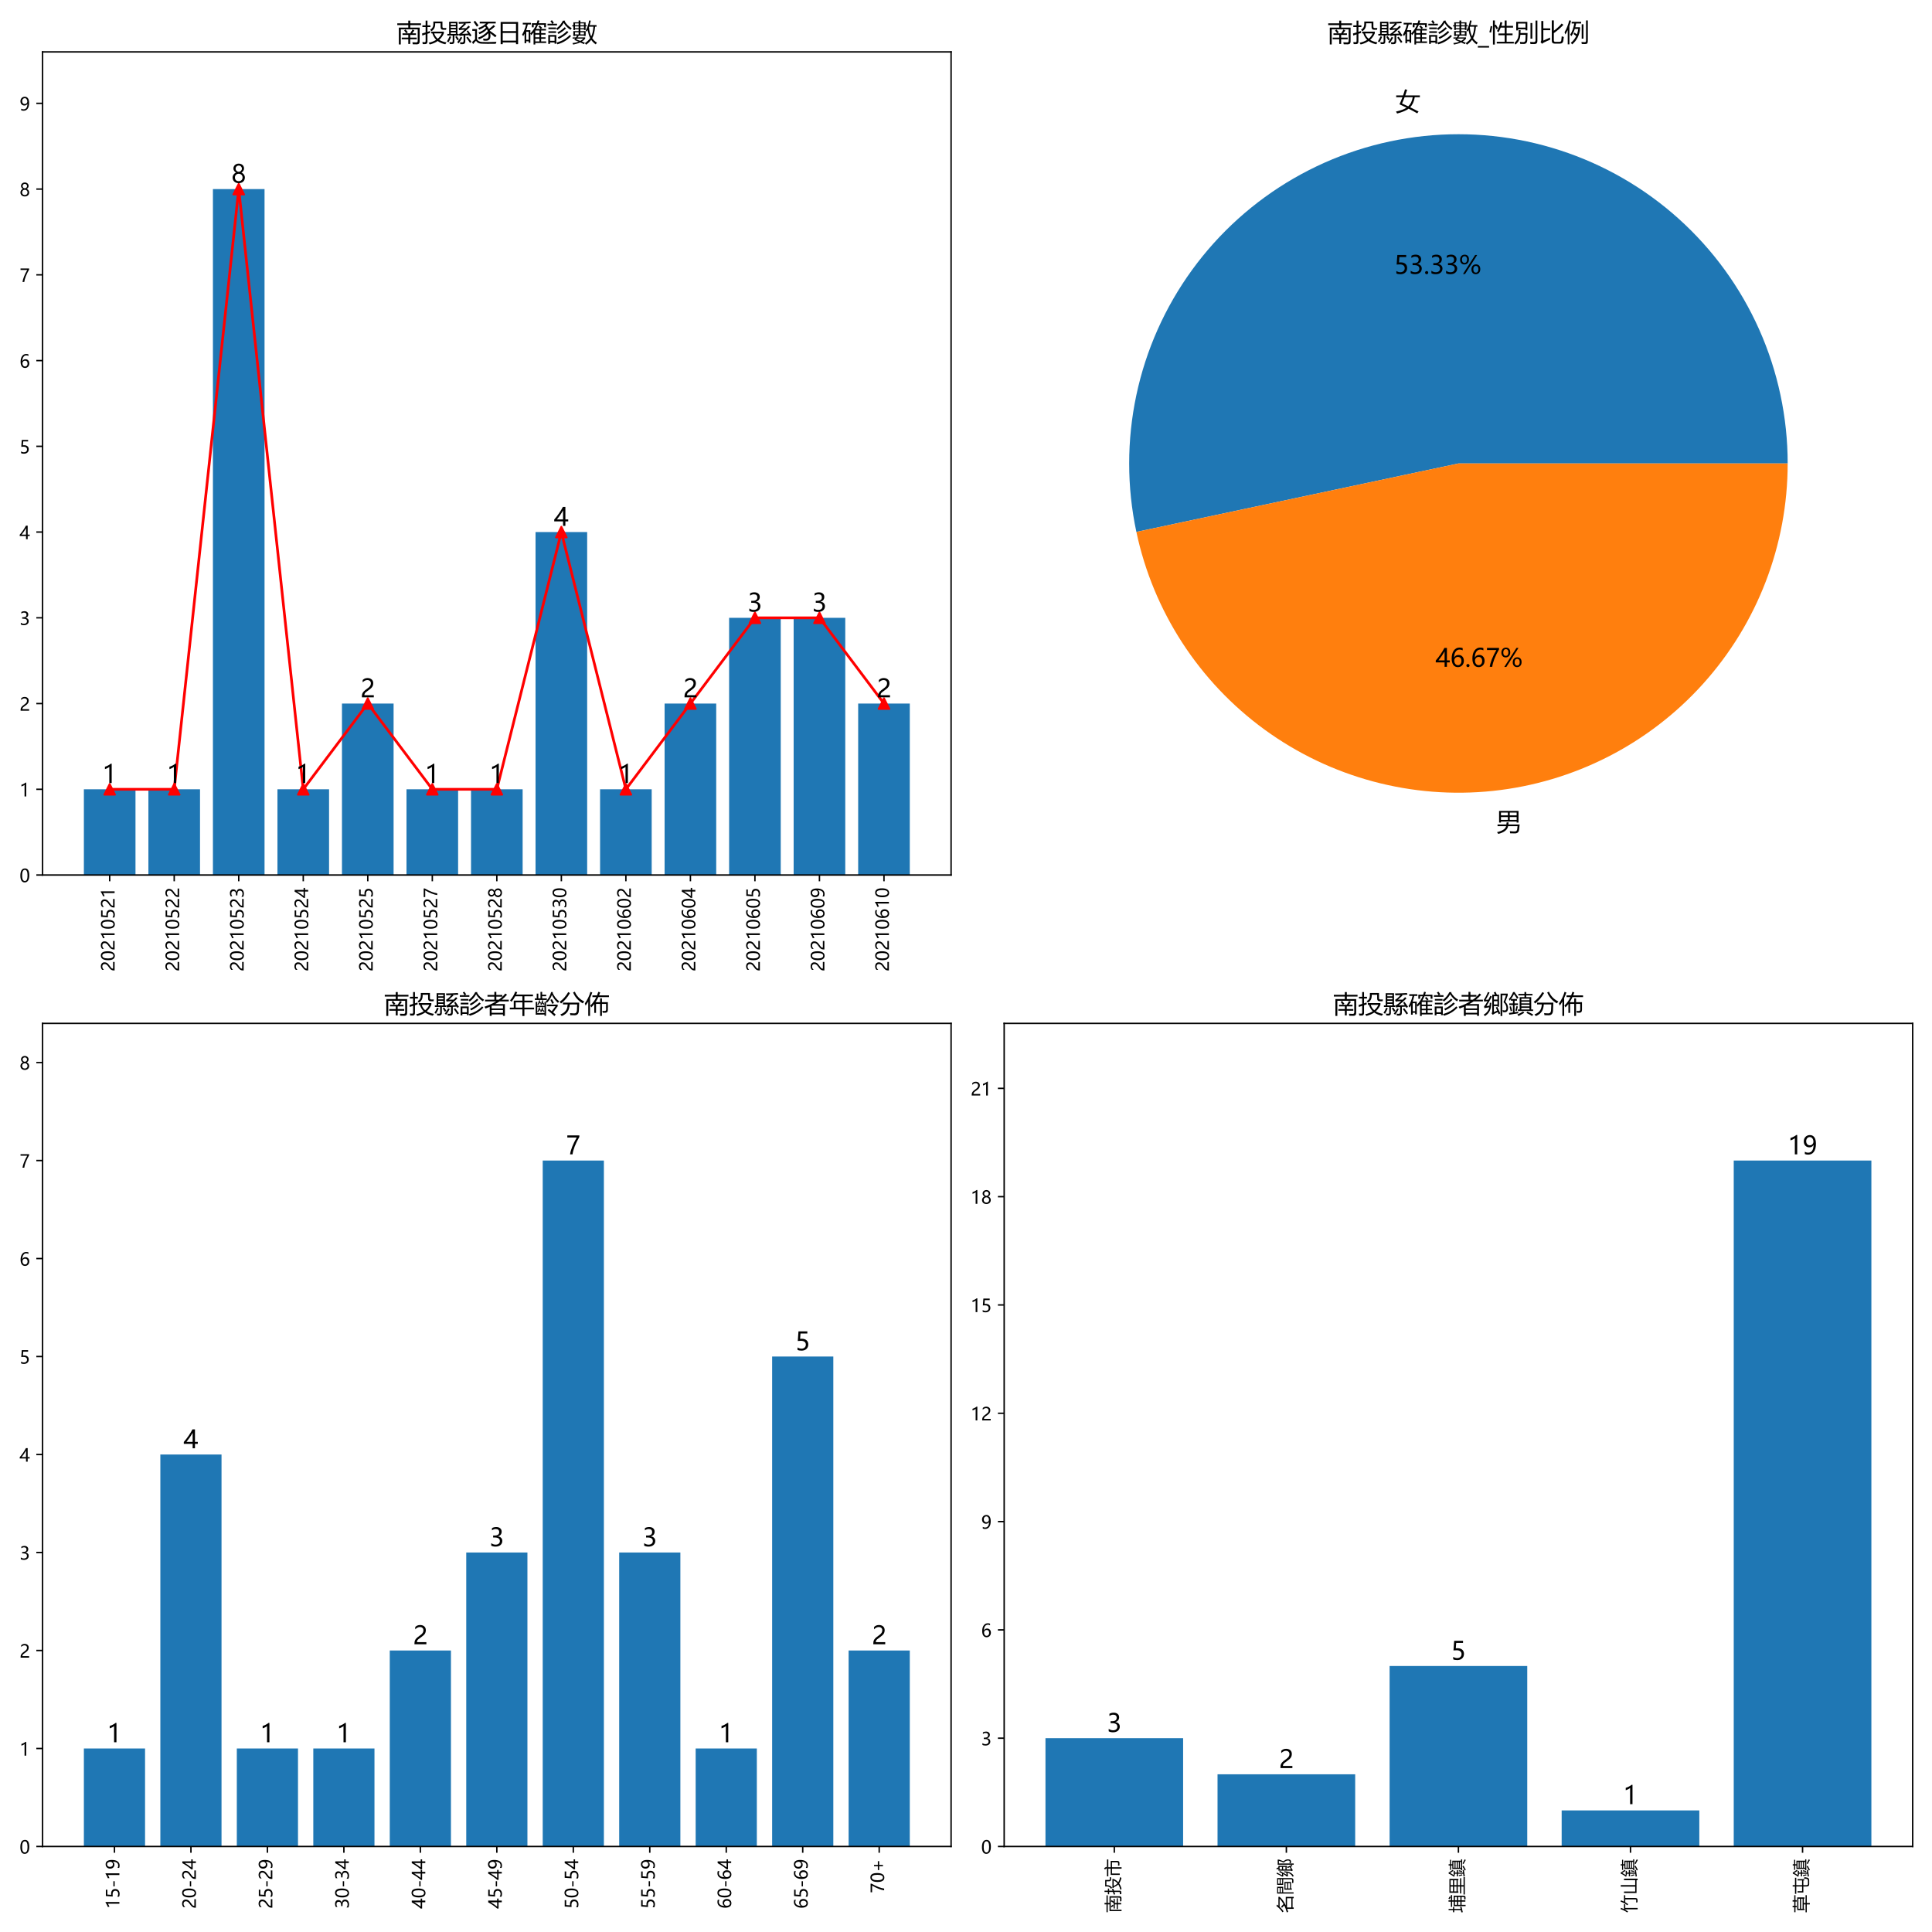 <?xml version="1.0" encoding="utf-8" standalone="no"?>
<!DOCTYPE svg PUBLIC "-//W3C//DTD SVG 1.1//EN"
  "http://www.w3.org/Graphics/SVG/1.1/DTD/svg11.dtd">
<!-- Created with matplotlib (https://matplotlib.org/) -->
<svg height="1080pt" version="1.1" viewBox="0 0 1080 1080" width="1080pt" xmlns="http://www.w3.org/2000/svg" xmlns:xlink="http://www.w3.org/1999/xlink">
 <defs>
  <style type="text/css">
*{stroke-linecap:butt;stroke-linejoin:round;}
  </style>
 </defs>
 <g id="figure_1">
  <g id="patch_1">
   <path d="M 0 1080 
L 1080 1080 
L 1080 0 
L 0 0 
z
" style="fill:#ffffff;"/>
  </g>
  <g id="axes_1">
   <g id="patch_2">
    <path d="M 23.8 489.147 
L 531.663 489.147 
L 531.663 29.019 
L 23.8 29.019 
z
" style="fill:#ffffff;"/>
   </g>
   <g id="patch_3">
    <path clip-path="url(#p1a9748e57d)" d="M 46.885 489.147 
L 75.74 489.147 
L 75.74 441.217 
L 46.885 441.217 
z
" style="fill:#1f77b4;"/>
   </g>
   <g id="patch_4">
    <path clip-path="url(#p1a9748e57d)" d="M 82.954 489.147 
L 111.81 489.147 
L 111.81 441.217 
L 82.954 441.217 
z
" style="fill:#1f77b4;"/>
   </g>
   <g id="patch_5">
    <path clip-path="url(#p1a9748e57d)" d="M 119.024 489.147 
L 147.88 489.147 
L 147.88 105.707 
L 119.024 105.707 
z
" style="fill:#1f77b4;"/>
   </g>
   <g id="patch_6">
    <path clip-path="url(#p1a9748e57d)" d="M 155.094 489.147 
L 183.95 489.147 
L 183.95 441.217 
L 155.094 441.217 
z
" style="fill:#1f77b4;"/>
   </g>
   <g id="patch_7">
    <path clip-path="url(#p1a9748e57d)" d="M 191.164 489.147 
L 220.02 489.147 
L 220.02 393.287 
L 191.164 393.287 
z
" style="fill:#1f77b4;"/>
   </g>
   <g id="patch_8">
    <path clip-path="url(#p1a9748e57d)" d="M 227.234 489.147 
L 256.089 489.147 
L 256.089 441.217 
L 227.234 441.217 
z
" style="fill:#1f77b4;"/>
   </g>
   <g id="patch_9">
    <path clip-path="url(#p1a9748e57d)" d="M 263.303 489.147 
L 292.159 489.147 
L 292.159 441.217 
L 263.303 441.217 
z
" style="fill:#1f77b4;"/>
   </g>
   <g id="patch_10">
    <path clip-path="url(#p1a9748e57d)" d="M 299.373 489.147 
L 328.229 489.147 
L 328.229 297.427 
L 299.373 297.427 
z
" style="fill:#1f77b4;"/>
   </g>
   <g id="patch_11">
    <path clip-path="url(#p1a9748e57d)" d="M 335.443 489.147 
L 364.299 489.147 
L 364.299 441.217 
L 335.443 441.217 
z
" style="fill:#1f77b4;"/>
   </g>
   <g id="patch_12">
    <path clip-path="url(#p1a9748e57d)" d="M 371.513 489.147 
L 400.369 489.147 
L 400.369 393.287 
L 371.513 393.287 
z
" style="fill:#1f77b4;"/>
   </g>
   <g id="patch_13">
    <path clip-path="url(#p1a9748e57d)" d="M 407.582 489.147 
L 436.438 489.147 
L 436.438 345.357 
L 407.582 345.357 
z
" style="fill:#1f77b4;"/>
   </g>
   <g id="patch_14">
    <path clip-path="url(#p1a9748e57d)" d="M 443.652 489.147 
L 472.508 489.147 
L 472.508 345.357 
L 443.652 345.357 
z
" style="fill:#1f77b4;"/>
   </g>
   <g id="patch_15">
    <path clip-path="url(#p1a9748e57d)" d="M 479.722 489.147 
L 508.578 489.147 
L 508.578 393.287 
L 479.722 393.287 
z
" style="fill:#1f77b4;"/>
   </g>
   <g id="matplotlib.axis_1">
    <g id="xtick_1">
     <g id="line2d_1">
      <defs>
       <path d="M 0 0 
L 0 3.5 
" id="m2135350a19" style="stroke:#000000;stroke-width:0.8;"/>
      </defs>
      <g>
       <use style="stroke:#000000;stroke-width:0.8;" x="61.313" xlink:href="#m2135350a19" y="489.147"/>
      </g>
     </g>
     <g id="text_1">
      <!-- 20210521 -->
      <defs>
       <path d="M 41.656 55.812 
Q 41.656 61.922 37.797 65.406 
Q 33.938 68.891 27.297 68.891 
Q 22.609 68.891 17.812 66.5 
Q 13.031 64.109 8.891 59.672 
L 8.891 68.953 
Q 12.594 72.797 17.297 74.844 
Q 22.016 76.906 28.375 76.906 
Q 38.625 76.906 44.875 71.406 
Q 51.125 65.922 51.125 56.547 
Q 51.125 48.188 47.281 42.078 
Q 43.453 35.984 34.188 29.594 
Q 24.703 23.047 21.5 20.219 
Q 18.312 17.391 17.031 14.797 
Q 15.766 12.203 15.766 8.5 
L 53.375 8.5 
L 53.375 0 
L 5.812 0 
L 5.812 3.766 
Q 5.812 10.297 7.594 14.859 
Q 9.375 19.438 13.469 23.75 
Q 17.578 28.078 26.266 34.125 
Q 35.156 40.375 38.406 45.094 
Q 41.656 49.812 41.656 55.812 
z
" id="MicrosoftYaHei-50"/>
       <path d="M 4.438 36.328 
Q 4.438 56.344 11.078 66.625 
Q 17.719 76.906 30.328 76.906 
Q 54.344 76.906 54.344 38.141 
Q 54.344 19 47.578 8.859 
Q 40.828 -1.266 28.609 -1.266 
Q 17.094 -1.266 10.766 8.344 
Q 4.438 17.969 4.438 36.328 
z
M 14.203 36.766 
Q 14.203 6.641 29.5 6.641 
Q 44.531 6.641 44.531 37.25 
Q 44.531 68.953 29.781 68.953 
Q 14.203 68.953 14.203 36.766 
z
" id="MicrosoftYaHei-48"/>
       <path d="M 27.828 0 
L 27.828 64.703 
Q 25.594 62.453 20.234 59.672 
Q 14.891 56.891 10.359 55.766 
L 10.359 65.141 
Q 16.359 66.797 23.188 70.438 
Q 30.031 74.078 33.688 77.297 
L 37.312 77.297 
L 37.312 0 
z
" id="MicrosoftYaHei-49"/>
       <path d="M 51.469 23.344 
Q 51.469 12.25 44.109 5.469 
Q 36.766 -1.312 24.359 -1.312 
Q 13.719 -1.312 8.5 1.859 
L 8.5 11.625 
Q 16.156 6.641 24.125 6.641 
Q 32.031 6.641 36.891 11 
Q 41.75 15.375 41.75 22.609 
Q 41.75 29.828 36.688 33.859 
Q 31.641 37.891 22.406 37.891 
Q 15.281 37.891 9.578 37.25 
L 12.359 75.641 
L 47.703 75.641 
L 47.703 67.234 
L 20.406 67.234 
L 18.844 45.797 
L 25.734 46.094 
Q 37.75 46.094 44.609 40.109 
Q 51.469 34.125 51.469 23.344 
z
" id="MicrosoftYaHei-53"/>
      </defs>
      <g transform="translate(64.066 543.059)rotate(-90)scale(0.1 -0.1)">
       <use xlink:href="#MicrosoftYaHei-50"/>
       <use x="58.643" xlink:href="#MicrosoftYaHei-48"/>
       <use x="117.285" xlink:href="#MicrosoftYaHei-50"/>
       <use x="175.928" xlink:href="#MicrosoftYaHei-49"/>
       <use x="234.57" xlink:href="#MicrosoftYaHei-48"/>
       <use x="293.213" xlink:href="#MicrosoftYaHei-53"/>
       <use x="351.855" xlink:href="#MicrosoftYaHei-50"/>
       <use x="410.498" xlink:href="#MicrosoftYaHei-49"/>
      </g>
     </g>
    </g>
    <g id="xtick_2">
     <g id="line2d_2">
      <g>
       <use style="stroke:#000000;stroke-width:0.8;" x="97.382" xlink:href="#m2135350a19" y="489.147"/>
      </g>
     </g>
     <g id="text_2">
      <!-- 20210522 -->
      <g transform="translate(100.136 543.059)rotate(-90)scale(0.1 -0.1)">
       <use xlink:href="#MicrosoftYaHei-50"/>
       <use x="58.643" xlink:href="#MicrosoftYaHei-48"/>
       <use x="117.285" xlink:href="#MicrosoftYaHei-50"/>
       <use x="175.928" xlink:href="#MicrosoftYaHei-49"/>
       <use x="234.57" xlink:href="#MicrosoftYaHei-48"/>
       <use x="293.213" xlink:href="#MicrosoftYaHei-53"/>
       <use x="351.855" xlink:href="#MicrosoftYaHei-50"/>
       <use x="410.498" xlink:href="#MicrosoftYaHei-50"/>
      </g>
     </g>
    </g>
    <g id="xtick_3">
     <g id="line2d_3">
      <g>
       <use style="stroke:#000000;stroke-width:0.8;" x="133.452" xlink:href="#m2135350a19" y="489.147"/>
      </g>
     </g>
     <g id="text_3">
      <!-- 20210523 -->
      <defs>
       <path d="M 6.984 12.641 
Q 14.75 6.641 24.516 6.641 
Q 32.328 6.641 36.891 10.469 
Q 41.453 14.312 41.453 20.75 
Q 41.453 35.109 20.906 35.109 
L 14.594 35.109 
L 14.594 43.016 
L 20.609 43.016 
Q 38.812 43.016 38.812 56.5 
Q 38.812 68.953 24.906 68.953 
Q 16.938 68.953 9.906 63.578 
L 9.906 72.609 
Q 17.328 76.906 27.25 76.906 
Q 36.922 76.906 42.781 71.844 
Q 48.641 66.797 48.641 58.734 
Q 48.641 43.891 33.5 39.656 
L 33.5 39.453 
Q 41.703 38.578 46.453 33.672 
Q 51.219 28.766 51.219 21.438 
Q 51.219 11.234 43.875 4.984 
Q 36.531 -1.266 24.312 -1.266 
Q 13.578 -1.266 6.984 2.734 
z
" id="MicrosoftYaHei-51"/>
      </defs>
      <g transform="translate(136.206 543.059)rotate(-90)scale(0.1 -0.1)">
       <use xlink:href="#MicrosoftYaHei-50"/>
       <use x="58.643" xlink:href="#MicrosoftYaHei-48"/>
       <use x="117.285" xlink:href="#MicrosoftYaHei-50"/>
       <use x="175.928" xlink:href="#MicrosoftYaHei-49"/>
       <use x="234.57" xlink:href="#MicrosoftYaHei-48"/>
       <use x="293.213" xlink:href="#MicrosoftYaHei-53"/>
       <use x="351.855" xlink:href="#MicrosoftYaHei-50"/>
       <use x="410.498" xlink:href="#MicrosoftYaHei-51"/>
      </g>
     </g>
    </g>
    <g id="xtick_4">
     <g id="line2d_4">
      <g>
       <use style="stroke:#000000;stroke-width:0.8;" x="169.522" xlink:href="#m2135350a19" y="489.147"/>
      </g>
     </g>
     <g id="text_4">
      <!-- 20210524 -->
      <defs>
       <path d="M 45.406 75.641 
L 45.406 25.688 
L 56.734 25.688 
L 56.734 17.781 
L 45.406 17.781 
L 45.406 0 
L 36.141 0 
L 36.141 17.781 
L 0.828 17.781 
L 0.828 25.25 
Q 10.25 35.844 19.766 49.656 
Q 29.297 63.484 35.5 75.641 
z
M 11.578 25.688 
L 36.141 25.688 
L 36.141 61.719 
Q 31.062 52.594 25.25 44.016 
Q 19.438 35.453 11.578 25.688 
z
" id="MicrosoftYaHei-52"/>
      </defs>
      <g transform="translate(172.276 543.059)rotate(-90)scale(0.1 -0.1)">
       <use xlink:href="#MicrosoftYaHei-50"/>
       <use x="58.643" xlink:href="#MicrosoftYaHei-48"/>
       <use x="117.285" xlink:href="#MicrosoftYaHei-50"/>
       <use x="175.928" xlink:href="#MicrosoftYaHei-49"/>
       <use x="234.57" xlink:href="#MicrosoftYaHei-48"/>
       <use x="293.213" xlink:href="#MicrosoftYaHei-53"/>
       <use x="351.855" xlink:href="#MicrosoftYaHei-50"/>
       <use x="410.498" xlink:href="#MicrosoftYaHei-52"/>
      </g>
     </g>
    </g>
    <g id="xtick_5">
     <g id="line2d_5">
      <g>
       <use style="stroke:#000000;stroke-width:0.8;" x="205.592" xlink:href="#m2135350a19" y="489.147"/>
      </g>
     </g>
     <g id="text_5">
      <!-- 20210525 -->
      <g transform="translate(208.346 543.059)rotate(-90)scale(0.1 -0.1)">
       <use xlink:href="#MicrosoftYaHei-50"/>
       <use x="58.643" xlink:href="#MicrosoftYaHei-48"/>
       <use x="117.285" xlink:href="#MicrosoftYaHei-50"/>
       <use x="175.928" xlink:href="#MicrosoftYaHei-49"/>
       <use x="234.57" xlink:href="#MicrosoftYaHei-48"/>
       <use x="293.213" xlink:href="#MicrosoftYaHei-53"/>
       <use x="351.855" xlink:href="#MicrosoftYaHei-50"/>
       <use x="410.498" xlink:href="#MicrosoftYaHei-53"/>
      </g>
     </g>
    </g>
    <g id="xtick_6">
     <g id="line2d_6">
      <g>
       <use style="stroke:#000000;stroke-width:0.8;" x="241.661" xlink:href="#m2135350a19" y="489.147"/>
      </g>
     </g>
     <g id="text_6">
      <!-- 20210527 -->
      <defs>
       <path d="M 53.469 69.734 
Q 41.547 48.922 34.734 31.219 
Q 27.938 13.531 26.312 0 
L 16.359 0 
Q 18.172 13.328 24.906 30.422 
Q 31.641 47.516 42.922 67.188 
L 5.422 67.188 
L 5.422 75.641 
L 53.469 75.641 
z
" id="MicrosoftYaHei-55"/>
      </defs>
      <g transform="translate(244.415 543.059)rotate(-90)scale(0.1 -0.1)">
       <use xlink:href="#MicrosoftYaHei-50"/>
       <use x="58.643" xlink:href="#MicrosoftYaHei-48"/>
       <use x="117.285" xlink:href="#MicrosoftYaHei-50"/>
       <use x="175.928" xlink:href="#MicrosoftYaHei-49"/>
       <use x="234.57" xlink:href="#MicrosoftYaHei-48"/>
       <use x="293.213" xlink:href="#MicrosoftYaHei-53"/>
       <use x="351.855" xlink:href="#MicrosoftYaHei-50"/>
       <use x="410.498" xlink:href="#MicrosoftYaHei-55"/>
      </g>
     </g>
    </g>
    <g id="xtick_7">
     <g id="line2d_7">
      <g>
       <use style="stroke:#000000;stroke-width:0.8;" x="277.731" xlink:href="#m2135350a19" y="489.147"/>
      </g>
     </g>
     <g id="text_7">
      <!-- 20210528 -->
      <defs>
       <path d="M 4.781 21.094 
Q 4.781 27.641 8.688 33.156 
Q 12.594 38.672 18.75 41.016 
Q 13.812 43.797 10.938 48.141 
Q 8.062 52.484 8.062 57.562 
Q 8.062 62.938 10.812 67.375 
Q 13.578 71.828 18.484 74.359 
Q 23.391 76.906 29.297 76.906 
Q 35.25 76.906 40.188 74.391 
Q 45.125 71.875 47.859 67.422 
Q 50.594 62.984 50.594 57.562 
Q 50.594 52.594 47.781 48.219 
Q 44.969 43.844 39.984 41.016 
Q 46.141 38.625 50 33.109 
Q 53.859 27.594 53.859 21.094 
Q 53.859 14.656 50.781 9.547 
Q 47.703 4.438 42.031 1.609 
Q 36.375 -1.219 29.297 -1.219 
Q 22.266 -1.219 16.641 1.609 
Q 11.031 4.438 7.906 9.562 
Q 4.781 14.703 4.781 21.094 
z
M 14.156 21.531 
Q 14.156 14.797 18.312 10.734 
Q 22.469 6.688 29.344 6.688 
Q 36.078 6.688 40.344 10.812 
Q 44.625 14.938 44.625 21.531 
Q 44.625 27.781 40.297 32.047 
Q 35.984 36.328 29.344 36.328 
Q 22.75 36.328 18.453 32.156 
Q 14.156 27.984 14.156 21.531 
z
M 16.891 56.781 
Q 16.891 51.703 20.5 48.062 
Q 24.125 44.438 29.344 44.438 
Q 34.469 44.438 38.203 48.094 
Q 41.938 51.766 41.938 56.781 
Q 41.938 61.922 38.344 65.484 
Q 34.766 69.047 29.344 69.047 
Q 23.969 69.047 20.422 65.547 
Q 16.891 62.062 16.891 56.781 
z
" id="MicrosoftYaHei-56"/>
      </defs>
      <g transform="translate(280.485 543.059)rotate(-90)scale(0.1 -0.1)">
       <use xlink:href="#MicrosoftYaHei-50"/>
       <use x="58.643" xlink:href="#MicrosoftYaHei-48"/>
       <use x="117.285" xlink:href="#MicrosoftYaHei-50"/>
       <use x="175.928" xlink:href="#MicrosoftYaHei-49"/>
       <use x="234.57" xlink:href="#MicrosoftYaHei-48"/>
       <use x="293.213" xlink:href="#MicrosoftYaHei-53"/>
       <use x="351.855" xlink:href="#MicrosoftYaHei-50"/>
       <use x="410.498" xlink:href="#MicrosoftYaHei-56"/>
      </g>
     </g>
    </g>
    <g id="xtick_8">
     <g id="line2d_8">
      <g>
       <use style="stroke:#000000;stroke-width:0.8;" x="313.801" xlink:href="#m2135350a19" y="489.147"/>
      </g>
     </g>
     <g id="text_8">
      <!-- 20210530 -->
      <g transform="translate(316.555 543.059)rotate(-90)scale(0.1 -0.1)">
       <use xlink:href="#MicrosoftYaHei-50"/>
       <use x="58.643" xlink:href="#MicrosoftYaHei-48"/>
       <use x="117.285" xlink:href="#MicrosoftYaHei-50"/>
       <use x="175.928" xlink:href="#MicrosoftYaHei-49"/>
       <use x="234.57" xlink:href="#MicrosoftYaHei-48"/>
       <use x="293.213" xlink:href="#MicrosoftYaHei-53"/>
       <use x="351.855" xlink:href="#MicrosoftYaHei-51"/>
       <use x="410.498" xlink:href="#MicrosoftYaHei-48"/>
      </g>
     </g>
    </g>
    <g id="xtick_9">
     <g id="line2d_9">
      <g>
       <use style="stroke:#000000;stroke-width:0.8;" x="349.871" xlink:href="#m2135350a19" y="489.147"/>
      </g>
     </g>
     <g id="text_9">
      <!-- 20210602 -->
      <defs>
       <path d="M 49.703 65.922 
Q 43.797 68.953 37.359 68.953 
Q 27.547 68.953 21.578 60.406 
Q 15.625 51.859 15.531 37.062 
L 15.766 37.062 
Q 21.141 47.469 32.906 47.469 
Q 42.719 47.469 48.578 41.062 
Q 54.438 34.672 54.438 24.078 
Q 54.438 12.984 47.672 5.859 
Q 40.922 -1.266 30.422 -1.266 
Q 18.891 -1.266 12.328 7.734 
Q 5.766 16.75 5.766 33.297 
Q 5.766 53.328 14.375 65.109 
Q 23 76.906 37.062 76.906 
Q 45.125 76.906 49.703 74.703 
z
M 16.109 24.75 
Q 16.109 17.281 20.094 11.953 
Q 24.078 6.641 30.672 6.641 
Q 36.922 6.641 40.828 11.234 
Q 44.734 15.828 44.734 23.047 
Q 44.734 30.859 41.047 35.203 
Q 37.359 39.547 30.562 39.547 
Q 24.125 39.547 20.109 35.156 
Q 16.109 30.766 16.109 24.75 
z
" id="MicrosoftYaHei-54"/>
      </defs>
      <g transform="translate(352.625 543.059)rotate(-90)scale(0.1 -0.1)">
       <use xlink:href="#MicrosoftYaHei-50"/>
       <use x="58.643" xlink:href="#MicrosoftYaHei-48"/>
       <use x="117.285" xlink:href="#MicrosoftYaHei-50"/>
       <use x="175.928" xlink:href="#MicrosoftYaHei-49"/>
       <use x="234.57" xlink:href="#MicrosoftYaHei-48"/>
       <use x="293.213" xlink:href="#MicrosoftYaHei-54"/>
       <use x="351.855" xlink:href="#MicrosoftYaHei-48"/>
       <use x="410.498" xlink:href="#MicrosoftYaHei-50"/>
      </g>
     </g>
    </g>
    <g id="xtick_10">
     <g id="line2d_10">
      <g>
       <use style="stroke:#000000;stroke-width:0.8;" x="385.941" xlink:href="#m2135350a19" y="489.147"/>
      </g>
     </g>
     <g id="text_10">
      <!-- 20210604 -->
      <g transform="translate(388.694 543.059)rotate(-90)scale(0.1 -0.1)">
       <use xlink:href="#MicrosoftYaHei-50"/>
       <use x="58.643" xlink:href="#MicrosoftYaHei-48"/>
       <use x="117.285" xlink:href="#MicrosoftYaHei-50"/>
       <use x="175.928" xlink:href="#MicrosoftYaHei-49"/>
       <use x="234.57" xlink:href="#MicrosoftYaHei-48"/>
       <use x="293.213" xlink:href="#MicrosoftYaHei-54"/>
       <use x="351.855" xlink:href="#MicrosoftYaHei-48"/>
       <use x="410.498" xlink:href="#MicrosoftYaHei-52"/>
      </g>
     </g>
    </g>
    <g id="xtick_11">
     <g id="line2d_11">
      <g>
       <use style="stroke:#000000;stroke-width:0.8;" x="422.01" xlink:href="#m2135350a19" y="489.147"/>
      </g>
     </g>
     <g id="text_11">
      <!-- 20210605 -->
      <g transform="translate(424.764 543.059)rotate(-90)scale(0.1 -0.1)">
       <use xlink:href="#MicrosoftYaHei-50"/>
       <use x="58.643" xlink:href="#MicrosoftYaHei-48"/>
       <use x="117.285" xlink:href="#MicrosoftYaHei-50"/>
       <use x="175.928" xlink:href="#MicrosoftYaHei-49"/>
       <use x="234.57" xlink:href="#MicrosoftYaHei-48"/>
       <use x="293.213" xlink:href="#MicrosoftYaHei-54"/>
       <use x="351.855" xlink:href="#MicrosoftYaHei-48"/>
       <use x="410.498" xlink:href="#MicrosoftYaHei-53"/>
      </g>
     </g>
    </g>
    <g id="xtick_12">
     <g id="line2d_12">
      <g>
       <use style="stroke:#000000;stroke-width:0.8;" x="458.08" xlink:href="#m2135350a19" y="489.147"/>
      </g>
     </g>
     <g id="text_12">
      <!-- 20210609 -->
      <defs>
       <path d="M 9.031 10.25 
Q 15.281 6.641 22.516 6.641 
Q 32.672 6.641 38.25 14.641 
Q 43.844 22.656 43.844 37.406 
Q 43.75 37.312 43.656 37.406 
Q 38.672 27.938 26.906 27.938 
Q 17.391 27.938 11.141 34.469 
Q 4.891 41.016 4.891 51.469 
Q 4.891 62.594 11.719 69.75 
Q 18.562 76.906 29.438 76.906 
Q 40.719 76.906 47.062 68.047 
Q 53.422 59.188 53.422 42.234 
Q 53.422 21.297 45.219 10.016 
Q 37.016 -1.266 22.516 -1.266 
Q 14.547 -1.266 9.031 1.312 
z
M 14.547 52.688 
Q 14.547 45.062 18.453 40.594 
Q 22.359 36.141 29.25 36.141 
Q 35.203 36.141 39.25 40.203 
Q 43.312 44.281 43.312 50.094 
Q 43.312 58.25 39.281 63.594 
Q 35.25 68.953 28.656 68.953 
Q 22.562 68.953 18.547 64.312 
Q 14.547 59.672 14.547 52.688 
z
" id="MicrosoftYaHei-57"/>
      </defs>
      <g transform="translate(460.834 543.059)rotate(-90)scale(0.1 -0.1)">
       <use xlink:href="#MicrosoftYaHei-50"/>
       <use x="58.643" xlink:href="#MicrosoftYaHei-48"/>
       <use x="117.285" xlink:href="#MicrosoftYaHei-50"/>
       <use x="175.928" xlink:href="#MicrosoftYaHei-49"/>
       <use x="234.57" xlink:href="#MicrosoftYaHei-48"/>
       <use x="293.213" xlink:href="#MicrosoftYaHei-54"/>
       <use x="351.855" xlink:href="#MicrosoftYaHei-48"/>
       <use x="410.498" xlink:href="#MicrosoftYaHei-57"/>
      </g>
     </g>
    </g>
    <g id="xtick_13">
     <g id="line2d_13">
      <g>
       <use style="stroke:#000000;stroke-width:0.8;" x="494.15" xlink:href="#m2135350a19" y="489.147"/>
      </g>
     </g>
     <g id="text_13">
      <!-- 20210610 -->
      <g transform="translate(496.904 543.059)rotate(-90)scale(0.1 -0.1)">
       <use xlink:href="#MicrosoftYaHei-50"/>
       <use x="58.643" xlink:href="#MicrosoftYaHei-48"/>
       <use x="117.285" xlink:href="#MicrosoftYaHei-50"/>
       <use x="175.928" xlink:href="#MicrosoftYaHei-49"/>
       <use x="234.57" xlink:href="#MicrosoftYaHei-48"/>
       <use x="293.213" xlink:href="#MicrosoftYaHei-54"/>
       <use x="351.855" xlink:href="#MicrosoftYaHei-49"/>
       <use x="410.498" xlink:href="#MicrosoftYaHei-48"/>
      </g>
     </g>
    </g>
   </g>
   <g id="matplotlib.axis_2">
    <g id="ytick_1">
     <g id="line2d_14">
      <defs>
       <path d="M 0 0 
L -3.5 0 
" id="mf56a298ad9" style="stroke:#000000;stroke-width:0.8;"/>
      </defs>
      <g>
       <use style="stroke:#000000;stroke-width:0.8;" x="23.8" xlink:href="#mf56a298ad9" y="489.147"/>
      </g>
     </g>
     <g id="text_14">
      <!-- 0 -->
      <g transform="translate(10.936 493.144)scale(0.1 -0.1)">
       <use xlink:href="#MicrosoftYaHei-48"/>
      </g>
     </g>
    </g>
    <g id="ytick_2">
     <g id="line2d_15">
      <g>
       <use style="stroke:#000000;stroke-width:0.8;" x="23.8" xlink:href="#mf56a298ad9" y="441.217"/>
      </g>
     </g>
     <g id="text_15">
      <!-- 1 -->
      <g transform="translate(10.936 445.214)scale(0.1 -0.1)">
       <use xlink:href="#MicrosoftYaHei-49"/>
      </g>
     </g>
    </g>
    <g id="ytick_3">
     <g id="line2d_16">
      <g>
       <use style="stroke:#000000;stroke-width:0.8;" x="23.8" xlink:href="#mf56a298ad9" y="393.287"/>
      </g>
     </g>
     <g id="text_16">
      <!-- 2 -->
      <g transform="translate(10.936 397.284)scale(0.1 -0.1)">
       <use xlink:href="#MicrosoftYaHei-50"/>
      </g>
     </g>
    </g>
    <g id="ytick_4">
     <g id="line2d_17">
      <g>
       <use style="stroke:#000000;stroke-width:0.8;" x="23.8" xlink:href="#mf56a298ad9" y="345.357"/>
      </g>
     </g>
     <g id="text_17">
      <!-- 3 -->
      <g transform="translate(10.936 349.354)scale(0.1 -0.1)">
       <use xlink:href="#MicrosoftYaHei-51"/>
      </g>
     </g>
    </g>
    <g id="ytick_5">
     <g id="line2d_18">
      <g>
       <use style="stroke:#000000;stroke-width:0.8;" x="23.8" xlink:href="#mf56a298ad9" y="297.427"/>
      </g>
     </g>
     <g id="text_18">
      <!-- 4 -->
      <g transform="translate(10.936 301.424)scale(0.1 -0.1)">
       <use xlink:href="#MicrosoftYaHei-52"/>
      </g>
     </g>
    </g>
    <g id="ytick_6">
     <g id="line2d_19">
      <g>
       <use style="stroke:#000000;stroke-width:0.8;" x="23.8" xlink:href="#mf56a298ad9" y="249.497"/>
      </g>
     </g>
     <g id="text_19">
      <!-- 5 -->
      <g transform="translate(10.936 253.494)scale(0.1 -0.1)">
       <use xlink:href="#MicrosoftYaHei-53"/>
      </g>
     </g>
    </g>
    <g id="ytick_7">
     <g id="line2d_20">
      <g>
       <use style="stroke:#000000;stroke-width:0.8;" x="23.8" xlink:href="#mf56a298ad9" y="201.567"/>
      </g>
     </g>
     <g id="text_20">
      <!-- 6 -->
      <g transform="translate(10.936 205.564)scale(0.1 -0.1)">
       <use xlink:href="#MicrosoftYaHei-54"/>
      </g>
     </g>
    </g>
    <g id="ytick_8">
     <g id="line2d_21">
      <g>
       <use style="stroke:#000000;stroke-width:0.8;" x="23.8" xlink:href="#mf56a298ad9" y="153.637"/>
      </g>
     </g>
     <g id="text_21">
      <!-- 7 -->
      <g transform="translate(10.936 157.634)scale(0.1 -0.1)">
       <use xlink:href="#MicrosoftYaHei-55"/>
      </g>
     </g>
    </g>
    <g id="ytick_9">
     <g id="line2d_22">
      <g>
       <use style="stroke:#000000;stroke-width:0.8;" x="23.8" xlink:href="#mf56a298ad9" y="105.707"/>
      </g>
     </g>
     <g id="text_22">
      <!-- 8 -->
      <g transform="translate(10.936 109.704)scale(0.1 -0.1)">
       <use xlink:href="#MicrosoftYaHei-56"/>
      </g>
     </g>
    </g>
    <g id="ytick_10">
     <g id="line2d_23">
      <g>
       <use style="stroke:#000000;stroke-width:0.8;" x="23.8" xlink:href="#mf56a298ad9" y="57.777"/>
      </g>
     </g>
     <g id="text_23">
      <!-- 9 -->
      <g transform="translate(10.936 61.774)scale(0.1 -0.1)">
       <use xlink:href="#MicrosoftYaHei-57"/>
      </g>
     </g>
    </g>
   </g>
   <g id="line2d_24">
    <path clip-path="url(#p1a9748e57d)" d="M 61.313 441.217 
L 97.382 441.217 
L 133.452 105.707 
L 169.522 441.217 
L 205.592 393.287 
L 241.661 441.217 
L 277.731 441.217 
L 313.801 297.427 
L 349.871 441.217 
L 385.941 393.287 
L 422.01 345.357 
L 458.08 345.357 
L 494.15 393.287 
" style="fill:none;stroke:#ff0000;stroke-linecap:square;stroke-width:1.5;"/>
    <defs>
     <path d="M 0 -3 
L -3 3 
L 3 3 
z
" id="m820b671e1b" style="stroke:#ff0000;stroke-linejoin:miter;"/>
    </defs>
    <g clip-path="url(#p1a9748e57d)">
     <use style="fill:#ff0000;stroke:#ff0000;stroke-linejoin:miter;" x="61.313" xlink:href="#m820b671e1b" y="441.217"/>
     <use style="fill:#ff0000;stroke:#ff0000;stroke-linejoin:miter;" x="97.382" xlink:href="#m820b671e1b" y="441.217"/>
     <use style="fill:#ff0000;stroke:#ff0000;stroke-linejoin:miter;" x="133.452" xlink:href="#m820b671e1b" y="105.707"/>
     <use style="fill:#ff0000;stroke:#ff0000;stroke-linejoin:miter;" x="169.522" xlink:href="#m820b671e1b" y="441.217"/>
     <use style="fill:#ff0000;stroke:#ff0000;stroke-linejoin:miter;" x="205.592" xlink:href="#m820b671e1b" y="393.287"/>
     <use style="fill:#ff0000;stroke:#ff0000;stroke-linejoin:miter;" x="241.661" xlink:href="#m820b671e1b" y="441.217"/>
     <use style="fill:#ff0000;stroke:#ff0000;stroke-linejoin:miter;" x="277.731" xlink:href="#m820b671e1b" y="441.217"/>
     <use style="fill:#ff0000;stroke:#ff0000;stroke-linejoin:miter;" x="313.801" xlink:href="#m820b671e1b" y="297.427"/>
     <use style="fill:#ff0000;stroke:#ff0000;stroke-linejoin:miter;" x="349.871" xlink:href="#m820b671e1b" y="441.217"/>
     <use style="fill:#ff0000;stroke:#ff0000;stroke-linejoin:miter;" x="385.941" xlink:href="#m820b671e1b" y="393.287"/>
     <use style="fill:#ff0000;stroke:#ff0000;stroke-linejoin:miter;" x="422.01" xlink:href="#m820b671e1b" y="345.357"/>
     <use style="fill:#ff0000;stroke:#ff0000;stroke-linejoin:miter;" x="458.08" xlink:href="#m820b671e1b" y="345.357"/>
     <use style="fill:#ff0000;stroke:#ff0000;stroke-linejoin:miter;" x="494.15" xlink:href="#m820b671e1b" y="393.287"/>
    </g>
   </g>
   <g id="patch_16">
    <path d="M 23.8 489.147 
L 23.8 29.019 
" style="fill:none;stroke:#000000;stroke-linecap:square;stroke-linejoin:miter;stroke-width:0.8;"/>
   </g>
   <g id="patch_17">
    <path d="M 531.663 489.147 
L 531.663 29.019 
" style="fill:none;stroke:#000000;stroke-linecap:square;stroke-linejoin:miter;stroke-width:0.8;"/>
   </g>
   <g id="patch_18">
    <path d="M 23.8 489.147 
L 531.663 489.147 
" style="fill:none;stroke:#000000;stroke-linecap:square;stroke-linejoin:miter;stroke-width:0.8;"/>
   </g>
   <g id="patch_19">
    <path d="M 23.8 29.019 
L 531.663 29.019 
" style="fill:none;stroke:#000000;stroke-linecap:square;stroke-linejoin:miter;stroke-width:0.8;"/>
   </g>
   <g id="text_24">
    <!-- 1 -->
    <g transform="translate(57.208 437.737)scale(0.14 -0.14)">
     <use xlink:href="#MicrosoftYaHei-49"/>
    </g>
   </g>
   <g id="text_25">
    <!-- 1 -->
    <g transform="translate(93.278 437.737)scale(0.14 -0.14)">
     <use xlink:href="#MicrosoftYaHei-49"/>
    </g>
   </g>
   <g id="text_26">
    <!-- 8 -->
    <g transform="translate(129.347 102.226)scale(0.14 -0.14)">
     <use xlink:href="#MicrosoftYaHei-56"/>
    </g>
   </g>
   <g id="text_27">
    <!-- 1 -->
    <g transform="translate(165.417 437.737)scale(0.14 -0.14)">
     <use xlink:href="#MicrosoftYaHei-49"/>
    </g>
   </g>
   <g id="text_28">
    <!-- 2 -->
    <g transform="translate(201.487 389.807)scale(0.14 -0.14)">
     <use xlink:href="#MicrosoftYaHei-50"/>
    </g>
   </g>
   <g id="text_29">
    <!-- 1 -->
    <g transform="translate(237.557 437.737)scale(0.14 -0.14)">
     <use xlink:href="#MicrosoftYaHei-49"/>
    </g>
   </g>
   <g id="text_30">
    <!-- 1 -->
    <g transform="translate(273.626 437.737)scale(0.14 -0.14)">
     <use xlink:href="#MicrosoftYaHei-49"/>
    </g>
   </g>
   <g id="text_31">
    <!-- 4 -->
    <g transform="translate(309.696 293.947)scale(0.14 -0.14)">
     <use xlink:href="#MicrosoftYaHei-52"/>
    </g>
   </g>
   <g id="text_32">
    <!-- 1 -->
    <g transform="translate(345.766 437.737)scale(0.14 -0.14)">
     <use xlink:href="#MicrosoftYaHei-49"/>
    </g>
   </g>
   <g id="text_33">
    <!-- 2 -->
    <g transform="translate(381.836 389.807)scale(0.14 -0.14)">
     <use xlink:href="#MicrosoftYaHei-50"/>
    </g>
   </g>
   <g id="text_34">
    <!-- 3 -->
    <g transform="translate(417.906 341.877)scale(0.14 -0.14)">
     <use xlink:href="#MicrosoftYaHei-51"/>
    </g>
   </g>
   <g id="text_35">
    <!-- 3 -->
    <g transform="translate(453.975 341.877)scale(0.14 -0.14)">
     <use xlink:href="#MicrosoftYaHei-51"/>
    </g>
   </g>
   <g id="text_36">
    <!-- 2 -->
    <g transform="translate(490.045 389.807)scale(0.14 -0.14)">
     <use xlink:href="#MicrosoftYaHei-50"/>
    </g>
   </g>
   <g id="text_37">
    <!-- 南投縣逐日確診數 -->
    <defs>
     <path d="M 2.547 71.141 
L 46.391 71.141 
L 46.391 82.172 
L 54.391 82.172 
L 54.391 71.141 
L 97.172 71.141 
L 97.172 64.203 
L 54.391 64.203 
L 54.391 54.25 
L 91.797 54.25 
L 91.797 -1.125 
Q 91.797 -12.547 80.469 -12.641 
Q 74.031 -12.75 64.359 -12.359 
Q 63.766 -8.734 62.891 -4.344 
Q 72.562 -4.938 77.641 -4.938 
Q 84.078 -4.938 84.078 0.734 
L 84.078 47.406 
L 16.5 47.406 
L 16.5 -13.031 
L 8.797 -13.031 
L 8.797 54.25 
L 46.391 54.25 
L 46.391 64.203 
L 2.547 64.203 
z
M 20.312 14.203 
L 46.484 14.203 
L 46.484 24.859 
L 23.438 24.859 
L 23.438 31.297 
L 54.109 31.297 
Q 58.797 38.328 63.578 46.734 
L 70.797 42.719 
Q 66.016 36.188 62.109 31.297 
L 77.156 31.297 
L 77.156 24.859 
L 54.109 24.859 
L 54.109 14.203 
L 80.281 14.203 
L 80.281 7.766 
L 54.109 7.766 
L 54.109 -10.984 
L 46.484 -10.984 
L 46.484 7.766 
L 20.312 7.766 
z
M 29.891 42.828 
L 35.641 46.734 
Q 40.625 40.969 44.734 35.5 
L 38.281 31.5 
Q 34.375 37.156 29.891 42.828 
z
" id="MicrosoftYaHei-21335"/>
     <path d="M 38.281 31.203 
L 38.281 38.031 
L 88.484 38.031 
L 88.484 31.297 
Q 81.844 15.828 69.781 5.281 
Q 81.453 -2.047 99.125 -4.938 
Q 96.391 -8.547 94.234 -12.359 
Q 75.984 -8.344 63.766 0.594 
Q 50.594 -8.641 32.125 -13.141 
Q 29.984 -9.125 27.828 -6.297 
Q 45.562 -2.594 58.016 5.469 
Q 47.266 15.766 42.672 31.203 
z
M 1.469 30.719 
Q 8.297 32.562 15.719 34.859 
L 15.719 56.391 
L 2.734 56.391 
L 2.734 63.234 
L 15.719 63.234 
L 15.719 82.172 
L 23.047 82.172 
L 23.047 63.234 
L 34.859 63.234 
L 34.859 56.391 
L 23.047 56.391 
L 23.047 37.156 
Q 28.078 38.766 33.406 40.578 
Q 33.297 37.453 33.594 32.953 
Q 28.266 31.297 23.047 29.594 
L 23.047 -1.125 
Q 23.047 -11.766 13.578 -11.766 
L 4.109 -11.766 
Q 3.719 -8.344 2.828 -3.469 
Q 8.297 -4.047 11.719 -4.047 
Q 15.719 -4.047 15.719 0.641 
L 15.719 27.203 
Q 9.031 24.953 2.438 22.609 
z
M 87.797 52.594 
L 98.734 52.594 
Q 97.75 49.078 97.078 45.453 
L 86.719 45.453 
Q 75.484 45.453 75.484 56.203 
L 75.484 71.531 
L 53.812 71.531 
L 53.812 67.922 
Q 53.906 49.078 38.875 39.797 
Q 36.422 43.016 33.594 45.75 
Q 46.484 52.781 46.484 67.922 
L 46.484 78.375 
L 82.812 78.375 
L 82.812 57.281 
Q 82.812 52.594 87.797 52.594 
z
M 80.375 31.203 
L 49.75 31.203 
Q 53.859 18.219 63.812 9.672 
Q 74.516 18.406 80.375 31.203 
z
" id="MicrosoftYaHei-25237"/>
     <path d="M 2.547 28.859 
L 9.578 28.859 
L 9.578 77.688 
L 42.781 77.688 
L 42.781 28.859 
L 47.859 28.859 
L 47.859 22.609 
L 30.375 22.609 
L 30.375 -1.609 
Q 30.375 -11.578 20.406 -11.578 
Q 15.828 -11.578 12.203 -11.281 
Q 11.812 -7.469 10.641 -3.766 
Q 14.266 -4.438 19.141 -4.438 
Q 23.734 -4.438 23.734 -0.438 
L 23.734 22.609 
L 2.547 22.609 
z
M 46.875 76.422 
Q 76.375 77 94.234 78.375 
L 96.297 71.922 
Q 85.156 71.141 74.125 70.562 
L 76.766 68.406 
Q 68.75 60.406 58.594 51.703 
Q 62.797 51.703 77.547 52 
Q 82.031 56.594 87.109 61.969 
L 92.578 56.688 
Q 75.297 40.484 61.422 29.047 
Q 72.859 29.438 85.641 30.125 
Q 82.234 35.594 79.5 39.594 
L 84.766 42.922 
Q 95.016 29.047 98.734 23.188 
L 92.484 18.891 
Q 90.922 21.531 89.453 23.875 
Q 81.156 23.688 74.125 23.188 
L 74.125 -0.641 
Q 74.125 -11.969 62.594 -11.969 
Q 58.688 -11.969 54.203 -11.766 
Q 53.609 -7.375 52.938 -4.344 
Q 57.422 -4.734 61.234 -4.734 
Q 67.281 -4.734 67.281 1.422 
L 67.281 22.797 
Q 63.188 22.406 59.672 22.125 
Q 55.672 21.734 51.172 20.656 
L 48.344 27.984 
Q 57.234 32.562 71.391 46.047 
Q 63.094 45.656 56.344 44.969 
Q 52.828 44.672 49.906 43.797 
L 47.078 51.031 
Q 55.281 54.828 68.75 70.266 
Q 58.688 69.781 48.641 69.484 
Q 48.047 72.797 46.875 76.422 
z
M 41.891 -4.25 
Q 50.688 7.172 55.859 17.141 
L 61.812 14.109 
Q 55.672 2.688 47.859 -8.344 
Q 44.828 -6 41.891 -4.25 
z
M 83.594 17.828 
Q 90.922 8.453 98.828 -2.688 
L 92.875 -7.078 
Q 84.969 5.328 78.125 14.109 
z
M 11.625 19.969 
L 17.875 17.438 
Q 12.797 4.734 7.031 -4.344 
Q 4.781 -2.688 0.875 -0.734 
Q 6.938 8.156 11.625 19.969 
z
M 16.016 53.078 
L 36.328 53.078 
L 36.328 59.328 
L 16.016 59.328 
z
M 16.016 28.859 
L 36.328 28.859 
L 36.328 35.109 
L 16.016 35.109 
z
M 16.016 40.969 
L 36.328 40.969 
L 36.328 47.219 
L 16.016 47.219 
z
M 36.328 71.438 
L 16.016 71.438 
L 16.016 65.188 
L 36.328 65.188 
z
M 34.188 17.141 
L 39.75 20.75 
Q 44.141 14.594 48.531 7.375 
L 42.672 3.375 
Q 38.875 10.203 34.188 17.141 
z
" id="MicrosoftYaHei-32291"/>
     <path d="M 24.812 14.109 
Q 47.172 21.625 64.062 39.938 
Q 62.75 43.844 60.797 47.516 
Q 48.578 34.812 30.766 27.984 
Q 29.5 31.203 26.656 34.812 
Q 45.75 40.875 56.844 53.906 
Q 55.125 56.344 53.078 58.594 
Q 43.016 51.125 29.891 45.75 
Q 28.422 49.469 25.688 52.688 
Q 44.484 58.547 56.891 70.844 
L 31.641 70.844 
L 31.641 77.875 
L 95.609 77.875 
L 95.609 70.844 
L 66.266 70.844 
Q 62.75 66.75 58.547 63.031 
Q 64.75 56.297 68.5 48.531 
Q 78.656 56.203 87.312 64.5 
L 93.062 58.938 
Q 83.156 50.391 71.438 42.141 
Q 86.188 32.078 98.922 22.406 
L 93.562 15.578 
Q 83.734 24.031 73.688 31.844 
Q 74.516 26.766 74.516 21.344 
Q 74.516 1.906 57.031 1.906 
Q 52.547 1.906 46.688 2.297 
Q 46.094 6.109 45.219 10.297 
Q 51.953 9.328 56.844 9.328 
Q 67 9.328 67 21.734 
Q 66.938 26.859 66.109 31.688 
Q 50.344 15.766 28.719 7.172 
Q 27.156 10.891 24.812 14.109 
z
M 42 -3.172 
L 64.844 -3.562 
L 98.438 -2.594 
Q 97.359 -5.812 95.703 -10.297 
L 62.891 -10.594 
L 39.547 -10.016 
Q 23.641 -9.719 16.891 1.422 
Q 12.891 -2.297 5.172 -11.672 
L 1.172 -3.562 
Q 9.281 4.25 13.188 7.906 
L 13.188 41.266 
L 2.047 41.266 
L 2.047 48.484 
L 20.703 48.484 
L 20.703 7.562 
Q 26.562 -2.984 42 -3.172 
z
M 13.375 81.297 
Q 18.359 75.25 27.047 62.844 
L 20.125 57.953 
Q 12.203 70.359 7.125 77.094 
z
" id="MicrosoftYaHei-36880"/>
     <path d="M 15.234 76.703 
L 84.859 76.703 
L 84.859 -11.969 
L 76.562 -11.969 
L 76.562 -5.031 
L 23.531 -5.031 
L 23.531 -11.969 
L 15.234 -11.969 
z
M 23.531 32.859 
L 23.531 2.094 
L 76.562 2.094 
L 76.562 32.859 
z
M 23.531 69.391 
L 23.531 40.188 
L 76.562 40.188 
L 76.562 69.391 
z
" id="MicrosoftYaHei-26085"/>
     <path d="M 66.312 58.641 
L 71.297 62.75 
Q 75.984 58.344 80.859 53.172 
L 75.391 48.781 
L 96.188 48.781 
L 96.188 42.719 
L 76.953 42.719 
L 76.953 32.078 
L 94.531 32.078 
L 94.531 26.219 
L 76.953 26.219 
L 76.953 15.578 
L 94.531 15.578 
L 94.531 9.719 
L 76.953 9.719 
L 76.953 -1.031 
L 97.078 -1.031 
L 97.078 -7.078 
L 53.516 -7.078 
L 53.516 -13.234 
L 46.688 -13.234 
L 46.688 34.812 
Q 42.391 29.344 37.5 24.172 
Q 35.75 27.203 33.797 30.219 
L 33.797 -6.5 
L 27.156 -6.5 
L 27.156 -0.531 
L 17.391 -0.531 
L 17.391 -8.25 
L 10.75 -8.25 
L 10.75 29.828 
Q 8.297 25.047 5.469 20.453 
Q 3.031 23.484 0.688 25.828 
Q 11.422 43.703 16.797 66.75 
L 3.609 66.75 
L 3.609 73.391 
L 36.141 73.391 
L 36.141 66.75 
L 23.641 66.75 
Q 21.094 54.734 17 43.891 
L 33.797 43.891 
L 33.797 30.719 
Q 49.312 47.016 56.844 65.188 
L 47.172 65.188 
L 47.172 55.422 
L 39.938 55.422 
L 39.938 71.625 
L 59.375 71.625 
Q 61.328 77.203 62.984 83.547 
L 70.125 81.781 
Q 68.453 76.312 66.797 71.625 
L 96.297 71.625 
L 96.297 55.422 
L 89.062 55.422 
L 89.062 65.188 
L 64.266 65.188 
Q 60.844 56.688 56.062 48.781 
L 75 48.781 
Q 71 53.766 66.312 58.641 
z
M 27.156 37.75 
L 17.391 37.75 
L 17.391 5.609 
L 27.156 5.609 
z
M 53.516 -1.031 
L 70.125 -1.031 
L 70.125 9.719 
L 53.516 9.719 
z
M 53.516 15.578 
L 70.125 15.578 
L 70.125 26.219 
L 53.516 26.219 
z
M 53.516 32.078 
L 70.125 32.078 
L 70.125 42.719 
L 53.516 42.719 
z
" id="MicrosoftYaHei-30906"/>
     <path d="M 5.375 -10.797 
L 5.375 24.469 
L 37.594 24.469 
L 37.594 -10.016 
L 30.562 -10.016 
L 30.562 -5.031 
L 12.406 -5.031 
L 12.406 -10.797 
z
M 72.75 81.984 
L 71.094 79.344 
Q 81.25 61.578 99.031 51.812 
Q 95.703 48.094 94.141 45.266 
Q 76.953 56.203 67.094 73.297 
Q 57.906 56.203 41.891 44.484 
Q 40.328 46.922 37.109 50.25 
Q 54.594 63.031 63.969 81.984 
z
M 96.484 20.172 
Q 73.531 -4.047 41.703 -12.453 
Q 40.625 -9.422 38.375 -5.609 
Q 71.094 3.266 91.219 24.953 
z
M 40.328 63.141 
L 2.25 63.141 
L 2.25 69.578 
L 20.797 69.578 
Q 16.5 77.594 14.062 80.422 
L 20.219 83.641 
Q 24.031 78.953 27.547 72.797 
L 21.875 69.578 
L 40.328 69.578 
z
M 43.453 15.375 
Q 64.062 24.359 80.281 40.672 
L 85.844 35.891 
Q 69.734 19.672 47.266 9.031 
Q 45.219 13.141 43.453 15.375 
z
M 30.562 18.016 
L 12.406 18.016 
L 12.406 1.422 
L 30.562 1.422 
z
M 42 34.719 
Q 58.594 43.5 70.906 55.719 
L 76.375 51.031 
Q 61.922 37.359 46.094 28.859 
Q 45.125 30.719 42 34.719 
z
M 36.531 33.062 
L 5.953 33.062 
L 5.953 39.5 
L 36.531 39.5 
z
M 36.422 48.094 
L 5.953 48.094 
L 5.953 54.547 
L 36.422 54.547 
z
" id="MicrosoftYaHei-35386"/>
     <path d="M 9.188 5.031 
Q 11.141 7.672 12.891 10.297 
L 2.547 10.297 
L 2.547 14.984 
L 15.922 14.984 
Q 18.359 18.703 20.406 22.516 
L 12.109 22.516 
L 12.109 20.75 
L 5.469 20.75 
L 5.469 40.094 
L 26.562 40.094 
L 26.562 47.406 
L 12.109 47.406 
L 12.109 44.781 
L 5.672 44.781 
L 5.672 59.125 
L 1.078 59.125 
L 1.078 63.625 
L 5.672 63.625 
L 5.672 75.344 
L 26.562 75.344 
L 26.562 82.469 
L 33.594 82.469 
L 33.594 75.344 
L 54.5 75.344 
L 54.5 63.625 
L 59.375 63.625 
L 59.375 59.125 
L 54.5 59.125 
L 54.5 44.781 
L 48.047 44.781 
L 48.047 47.406 
L 33.594 47.406 
L 33.594 40.094 
L 54.688 40.094 
L 54.688 20.75 
L 48.047 20.75 
L 48.047 22.516 
L 27.344 22.516 
Q 25.094 18.797 22.562 14.984 
L 52.734 14.984 
L 52.734 10.016 
Q 47.859 3.656 39.75 -1.312 
Q 45.906 -3.766 51.656 -6.203 
L 47.953 -11.859 
Q 40.719 -8.344 33.016 -4.828 
Q 21.484 -10.297 4.984 -13.625 
Q 4 -10.891 1.859 -7.672 
Q 15.922 -6.203 26.469 -2 
Q 18.062 1.516 9.188 5.031 
z
M 68.562 82.766 
L 75.203 81.891 
Q 73.25 72.406 70.703 64.203 
L 98.141 64.203 
L 98.141 57.953 
L 92.391 57.953 
Q 89.75 27.594 80.953 11.859 
Q 88.281 0.828 99.609 -5.609 
Q 97.078 -9.422 95.016 -12.844 
Q 84.078 -5.328 76.766 5.422 
Q 68.656 -5.516 56.344 -14.109 
Q 54.297 -11.281 51.656 -7.953 
Q 64.75 0.922 72.75 12.156 
Q 65.438 26.219 63.281 44.969 
Q 61.422 41.156 59.469 37.844 
Q 57.516 40.672 54.984 43.219 
Q 65.141 60.797 68.562 82.766 
z
M 85.641 57.953 
L 68.656 57.953 
Q 68.266 56.891 67.875 55.812 
Q 69.438 34.125 76.859 19.094 
Q 84.078 33.641 85.641 57.953 
z
M 33.297 1.125 
Q 40.328 4.938 45.406 10.297 
L 19.531 10.297 
L 17.391 7.078 
Q 25.688 4.047 33.297 1.125 
z
M 48.047 35.594 
L 33.594 35.594 
L 33.594 27 
L 48.047 27 
z
M 12.109 27 
L 26.562 27 
L 26.562 35.594 
L 12.109 35.594 
z
M 48.047 71.047 
L 33.594 71.047 
L 33.594 63.625 
L 48.047 63.625 
z
M 12.109 51.703 
L 26.562 51.703 
L 26.562 59.125 
L 12.109 59.125 
z
M 12.109 63.625 
L 26.562 63.625 
L 26.562 71.047 
L 12.109 71.047 
z
M 33.594 51.703 
L 48.047 51.703 
L 48.047 59.125 
L 33.594 59.125 
z
" id="MicrosoftYaHei-25976"/>
    </defs>
    <g transform="translate(221.731 23.019)scale(0.14 -0.14)">
     <use xlink:href="#MicrosoftYaHei-21335"/>
     <use x="100" xlink:href="#MicrosoftYaHei-25237"/>
     <use x="200" xlink:href="#MicrosoftYaHei-32291"/>
     <use x="300" xlink:href="#MicrosoftYaHei-36880"/>
     <use x="400" xlink:href="#MicrosoftYaHei-26085"/>
     <use x="500" xlink:href="#MicrosoftYaHei-30906"/>
     <use x="600" xlink:href="#MicrosoftYaHei-35386"/>
     <use x="700" xlink:href="#MicrosoftYaHei-25976"/>
    </g>
   </g>
  </g>
  <g id="axes_2">
   <g id="patch_20">
    <path d="M 999.32 259.083 
C 999.32 233.291 993.898 207.785 983.408 184.222 
C 972.917 160.66 957.59 139.564 938.423 122.306 
C 919.256 105.048 896.673 92.01 872.144 84.04 
C 847.614 76.07 821.681 73.344 796.03 76.04 
C 770.379 78.736 745.58 86.794 723.243 99.69 
C 700.907 112.586 681.528 130.034 666.368 150.9 
C 651.208 171.766 640.602 195.588 635.239 220.816 
C 629.877 246.045 629.877 272.121 635.239 297.349 
L 815.269 259.083 
L 999.32 259.083 
z
" style="fill:#1f77b4;"/>
   </g>
   <g id="patch_21">
    <path d="M 635.239 297.349 
C 644.693 341.825 670.301 381.257 707.086 407.983 
C 743.872 434.71 789.287 446.879 834.507 442.126 
C 879.728 437.373 921.621 416.027 952.046 382.237 
C 982.47 348.447 999.32 304.552 999.32 259.083 
L 815.269 259.083 
L 635.239 297.349 
z
" style="fill:#ff7f0e;"/>
   </g>
   <g id="matplotlib.axis_3"/>
   <g id="matplotlib.axis_4"/>
   <g id="text_38">
    <!-- 女 -->
    <defs>
     <path d="M 92 -5.328 
L 86.625 -12.641 
Q 70.453 -3.219 52.25 6 
Q 37.75 -5.078 6.453 -13.328 
Q 4.688 -9.906 1.859 -5.516 
Q 30.328 0.781 44.234 10.016 
Q 30.562 16.797 15.828 23.484 
Q 22.469 37.938 27.641 51.703 
L 2.734 51.703 
L 2.734 58.938 
L 30.219 58.938 
Q 34.625 71.344 37.797 83.25 
L 46.484 81.5 
Q 42.578 69.281 38.922 58.938 
L 97.172 58.938 
L 97.172 51.703 
L 76.812 51.703 
Q 72.562 25.984 58.453 11.578 
Q 75.641 3.266 92 -5.328 
z
M 68.656 51.703 
L 36.281 51.703 
Q 30.906 37.25 25.984 26.703 
Q 38.578 21.047 50.781 15.234 
Q 64.984 28.766 68.656 51.703 
z
" id="MicrosoftYaHei-22899"/>
    </defs>
    <g transform="translate(780.106 61.591)scale(0.14 -0.14)">
     <use xlink:href="#MicrosoftYaHei-22899"/>
    </g>
   </g>
   <g id="text_39">
    <!-- 53.33% -->
    <defs>
     <path d="M 5.812 5.031 
Q 5.812 7.672 7.609 9.469 
Q 9.422 11.281 12.109 11.281 
Q 14.844 11.281 16.641 9.453 
Q 18.453 7.625 18.453 5.031 
Q 18.453 2.484 16.641 0.656 
Q 14.844 -1.172 12.062 -1.172 
Q 9.375 -1.172 7.594 0.656 
Q 5.812 2.484 5.812 5.031 
z
" id="MicrosoftYaHei-46"/>
     <path d="M 4.25 56.547 
Q 4.25 65.828 9.203 71.297 
Q 14.156 76.766 22.562 76.766 
Q 30.609 76.766 35.125 71.734 
Q 39.656 66.703 39.656 57.719 
Q 39.656 48.781 34.672 43.203 
Q 29.688 37.641 21.438 37.641 
Q 13.625 37.641 8.938 42.812 
Q 4.25 48 4.25 56.547 
z
M 11.766 57.031 
Q 11.766 50.734 14.5 47.312 
Q 17.234 43.891 21.969 43.891 
Q 26.859 43.891 29.516 47.438 
Q 32.172 50.984 32.172 57.422 
Q 32.172 63.719 29.562 67.156 
Q 26.953 70.609 22.219 70.609 
Q 17.391 70.609 14.578 67.016 
Q 11.766 63.422 11.766 57.031 
z
M 72.609 75.641 
L 24.031 -0.484 
L 15.875 -0.484 
L 64.453 75.641 
z
M 49.562 17.719 
Q 49.562 27 54.516 32.547 
Q 59.469 38.094 67.828 38.094 
Q 75.828 38.094 80.359 33.031 
Q 84.906 27.984 84.906 18.797 
Q 84.906 9.906 79.875 4.359 
Q 74.859 -1.172 66.75 -1.172 
Q 58.891 -1.172 54.219 4.078 
Q 49.562 9.328 49.562 17.719 
z
M 57.031 18.172 
Q 57.031 12.016 59.766 8.562 
Q 62.5 5.125 67.234 5.125 
Q 72.125 5.125 74.781 8.688 
Q 77.438 12.25 77.438 18.656 
Q 77.438 25 74.781 28.359 
Q 72.125 31.734 67.484 31.734 
Q 62.5 31.734 59.766 28.141 
Q 57.031 24.562 57.031 18.172 
z
" id="MicrosoftYaHei-37"/>
    </defs>
    <g transform="translate(779.393 153.112)scale(0.14 -0.14)">
     <use xlink:href="#MicrosoftYaHei-53"/>
     <use x="58.643" xlink:href="#MicrosoftYaHei-51"/>
     <use x="117.285" xlink:href="#MicrosoftYaHei-46"/>
     <use x="141.357" xlink:href="#MicrosoftYaHei-51"/>
     <use x="200" xlink:href="#MicrosoftYaHei-51"/>
     <use x="258.643" xlink:href="#MicrosoftYaHei-37"/>
    </g>
   </g>
   <g id="text_40">
    <!-- 男 -->
    <defs>
     <path d="M 11.234 78.469 
L 88.766 78.469 
L 88.766 31.891 
L 81.344 31.891 
L 81.344 35.984 
L 18.656 35.984 
L 18.656 31.891 
L 11.234 31.891 
z
M 5.078 24.266 
L 40.328 24.266 
Q 40.875 28.078 41.312 32.766 
L 49.219 32.766 
Q 48.688 27.938 48.188 24.266 
L 93.172 24.266 
Q 92.188 11.672 91.312 4.438 
Q 89.453 -11.375 74.703 -11.375 
Q 65.328 -11.375 55.469 -10.984 
Q 55.078 -7.672 54 -2.391 
Q 64.75 -3.562 73.531 -3.562 
Q 82.422 -3.562 83.5 5.125 
Q 84.281 10.688 84.859 17.438 
L 47.078 17.438 
Q 43.5 -4.203 8.016 -13.422 
Q 7.719 -13.031 2.938 -6.391 
Q 35.156 1.078 39.203 17.438 
L 5.078 17.438 
z
M 18.656 42.625 
L 46.297 42.625 
L 46.297 53.953 
L 18.656 53.953 
z
M 53.719 42.625 
L 81.344 42.625 
L 81.344 53.953 
L 53.719 53.953 
z
M 81.344 71.828 
L 53.719 71.828 
L 53.719 60.594 
L 81.344 60.594 
z
M 18.656 60.594 
L 46.297 60.594 
L 46.297 71.828 
L 18.656 71.828 
z
" id="MicrosoftYaHei-30007"/>
    </defs>
    <g transform="translate(836.431 464.286)scale(0.14 -0.14)">
     <use xlink:href="#MicrosoftYaHei-30007"/>
    </g>
   </g>
   <g id="text_41">
    <!-- 46.67% -->
    <g transform="translate(802.479 372.764)scale(0.14 -0.14)">
     <use xlink:href="#MicrosoftYaHei-52"/>
     <use x="58.643" xlink:href="#MicrosoftYaHei-54"/>
     <use x="117.285" xlink:href="#MicrosoftYaHei-46"/>
     <use x="141.357" xlink:href="#MicrosoftYaHei-54"/>
     <use x="200" xlink:href="#MicrosoftYaHei-55"/>
     <use x="258.643" xlink:href="#MicrosoftYaHei-37"/>
    </g>
   </g>
   <g id="text_42">
    <!-- 南投縣確診數_性別比例 -->
    <defs>
     <path d="M 44.828 -25.531 
L 0 -25.531 
L 0 -19.234 
L 44.828 -19.234 
z
" id="MicrosoftYaHei-95"/>
     <path d="M 30.672 -2.391 
L 62.312 -2.391 
L 62.312 23.781 
L 37.109 23.781 
L 37.109 30.609 
L 62.312 30.609 
L 62.312 54.25 
L 46.484 54.25 
Q 42.875 44.969 38.094 35.797 
Q 33.891 39.203 31.547 40.281 
Q 41.312 57.953 45.219 76.422 
L 52.938 74.359 
Q 51.266 67.625 49.031 61.078 
L 62.312 61.078 
L 62.312 82.562 
L 70.016 82.562 
L 70.016 61.078 
L 95.703 61.078 
L 95.703 54.25 
L 70.016 54.25 
L 70.016 30.609 
L 93.75 30.609 
L 93.75 23.781 
L 70.016 23.781 
L 70.016 -2.391 
L 98.734 -2.391 
L 98.734 -9.234 
L 30.672 -9.234 
z
M 15.438 82.672 
L 22.953 82.672 
L 22.953 63.922 
L 27.156 66.266 
Q 32.234 58.344 35.844 51.422 
L 29.781 47.516 
Q 26.375 54.734 22.953 60.297 
L 22.953 -13.625 
L 15.438 -13.625 
z
M 6.344 60.594 
L 12.797 59.125 
Q 11.031 47.312 7.906 34.031 
Q 5.281 35.016 1.172 35.891 
Q 4.109 46.531 6.344 60.594 
z
" id="MicrosoftYaHei-24615"/>
     <path d="M 8.406 77.297 
L 52.734 77.297 
L 52.734 43.109 
L 45.516 43.109 
L 45.516 47.312 
L 15.625 47.312 
L 15.625 43.109 
L 8.406 43.109 
z
M 18.453 44.094 
L 25.781 44.094 
Q 25.594 38.031 25.297 32.469 
L 53.609 32.469 
Q 53.219 15.578 52.547 3.953 
Q 51.766 -11.188 38.188 -11.188 
Q 29.5 -11.188 24.422 -10.891 
Q 23.922 -6.297 22.953 -2.781 
Q 29.688 -3.766 37.203 -3.766 
Q 44.531 -3.766 45.125 4.734 
Q 45.797 12.641 46.094 25.438 
L 24.906 25.438 
Q 24.031 1.516 5.562 -13.422 
Q 3.125 -10.016 0.594 -7.172 
Q 15.719 4.734 17.391 22.125 
Q 18.266 28.375 18.453 44.094 
z
M 85.453 82.281 
L 92.875 82.281 
L 92.875 0.531 
Q 92.875 -11.469 80.953 -11.469 
Q 74.422 -11.469 65.234 -11.375 
Q 64.453 -6.391 63.766 -2.875 
Q 71.391 -3.656 78.328 -3.656 
Q 85.453 -3.656 85.453 3.469 
z
M 45.516 70.453 
L 15.625 70.453 
L 15.625 54.156 
L 45.516 54.156 
z
M 65.328 72.406 
L 72.562 72.406 
L 72.562 10.203 
L 65.328 10.203 
z
" id="MicrosoftYaHei-21029"/>
     <path d="M 50.391 83.062 
L 58.5 83.062 
L 58.5 41.75 
Q 77.484 55.469 89.75 70.453 
L 96.688 65.281 
Q 80.859 47.859 58.5 32.125 
L 58.5 3.859 
Q 58.5 -2.594 64.156 -2.594 
L 80.859 -2.594 
Q 87.312 -2.594 88.281 3.172 
Q 89.453 10.594 90.047 19.484 
Q 94.141 17.922 98.438 16.656 
Q 97.562 7.562 96.094 0.344 
Q 94.047 -9.719 83.109 -9.719 
L 61.625 -9.719 
Q 50.391 -9.719 50.391 2.484 
z
M 16.609 80.516 
L 16.609 51.219 
L 44.141 51.219 
L 44.141 43.891 
L 16.609 43.891 
L 16.609 2.391 
Q 26.766 6.688 43.172 14.5 
Q 43.172 9.906 43.562 5.719 
Q 29.203 -0.047 19.234 -5.125 
Q 14.938 -7.375 11.328 -10.5 
L 5.375 -2.875 
Q 8.5 -0.531 8.5 4.25 
L 8.5 80.516 
z
" id="MicrosoftYaHei-27604"/>
     <path d="M 37.203 28.766 
L 41.109 34.234 
Q 45.562 31.203 50.734 27.156 
Q 54.5 37.156 55.953 48.875 
L 42.234 48.875 
Q 36.719 31 28.609 20.172 
Q 26.562 23.297 23.922 26.219 
Q 34.969 42.094 40.281 70.656 
L 29.688 70.656 
L 29.688 77.484 
L 67.484 77.484 
L 67.484 70.656 
L 47.562 70.656 
Q 46.047 62.641 44.188 55.609 
L 63.188 55.609 
L 63.188 48.875 
Q 59.188 10.406 31.844 -12.844 
Q 29.688 -9.906 26.469 -6.5 
Q 40.281 4.641 47.859 20.359 
Q 43.016 24.312 37.203 28.766 
z
M 1.375 35.797 
Q 13.969 57.172 20.016 83.156 
L 27.25 81.781 
Q 24.656 70.844 20.703 60.203 
L 20.703 -12.641 
L 14.062 -12.641 
L 14.062 44.484 
Q 9.766 35.547 4.5 26.812 
Q 3.328 30.719 1.375 35.797 
z
M 87.109 82.859 
L 94.234 82.859 
L 94.234 1.312 
Q 94.234 -6.109 91.891 -8.844 
Q 89.844 -11.375 83.688 -11.469 
Q 79.5 -11.578 70.125 -11.281 
Q 69.734 -7.281 68.75 -3.172 
Q 76.266 -3.953 81.062 -3.953 
Q 84.859 -4.047 85.938 -2.594 
Q 87.109 -1.312 87.109 3.656 
z
M 76.766 10.203 
L 69.828 10.203 
L 69.828 67.531 
L 76.766 67.531 
z
" id="MicrosoftYaHei-20363"/>
    </defs>
    <g transform="translate(742.131 23.019)scale(0.14 -0.14)">
     <use xlink:href="#MicrosoftYaHei-21335"/>
     <use x="100" xlink:href="#MicrosoftYaHei-25237"/>
     <use x="200" xlink:href="#MicrosoftYaHei-32291"/>
     <use x="300" xlink:href="#MicrosoftYaHei-30906"/>
     <use x="400" xlink:href="#MicrosoftYaHei-35386"/>
     <use x="500" xlink:href="#MicrosoftYaHei-25976"/>
     <use x="600" xlink:href="#MicrosoftYaHei-95"/>
     <use x="644.824" xlink:href="#MicrosoftYaHei-24615"/>
     <use x="744.824" xlink:href="#MicrosoftYaHei-21029"/>
     <use x="844.824" xlink:href="#MicrosoftYaHei-27604"/>
     <use x="944.824" xlink:href="#MicrosoftYaHei-20363"/>
    </g>
   </g>
  </g>
  <g id="axes_3">
   <g id="patch_22">
    <path d="M 23.8 1032.2 
L 531.663 1032.2 
L 531.663 572.072 
L 23.8 572.072 
z
" style="fill:#ffffff;"/>
   </g>
   <g id="patch_23">
    <path clip-path="url(#p719c65d1ee)" d="M 46.885 1032.2 
L 81.084 1032.2 
L 81.084 977.423 
L 46.885 977.423 
z
" style="fill:#1f77b4;"/>
   </g>
   <g id="patch_24">
    <path clip-path="url(#p719c65d1ee)" d="M 89.634 1032.2 
L 123.834 1032.2 
L 123.834 813.091 
L 89.634 813.091 
z
" style="fill:#1f77b4;"/>
   </g>
   <g id="patch_25">
    <path clip-path="url(#p719c65d1ee)" d="M 132.383 1032.2 
L 166.583 1032.2 
L 166.583 977.423 
L 132.383 977.423 
z
" style="fill:#1f77b4;"/>
   </g>
   <g id="patch_26">
    <path clip-path="url(#p719c65d1ee)" d="M 175.133 1032.2 
L 209.332 1032.2 
L 209.332 977.423 
L 175.133 977.423 
z
" style="fill:#1f77b4;"/>
   </g>
   <g id="patch_27">
    <path clip-path="url(#p719c65d1ee)" d="M 217.882 1032.2 
L 252.082 1032.2 
L 252.082 922.646 
L 217.882 922.646 
z
" style="fill:#1f77b4;"/>
   </g>
   <g id="patch_28">
    <path clip-path="url(#p719c65d1ee)" d="M 260.632 1032.2 
L 294.831 1032.2 
L 294.831 867.869 
L 260.632 867.869 
z
" style="fill:#1f77b4;"/>
   </g>
   <g id="patch_29">
    <path clip-path="url(#p719c65d1ee)" d="M 303.381 1032.2 
L 337.58 1032.2 
L 337.58 648.76 
L 303.381 648.76 
z
" style="fill:#1f77b4;"/>
   </g>
   <g id="patch_30">
    <path clip-path="url(#p719c65d1ee)" d="M 346.13 1032.2 
L 380.33 1032.2 
L 380.33 867.869 
L 346.13 867.869 
z
" style="fill:#1f77b4;"/>
   </g>
   <g id="patch_31">
    <path clip-path="url(#p719c65d1ee)" d="M 388.88 1032.2 
L 423.079 1032.2 
L 423.079 977.423 
L 388.88 977.423 
z
" style="fill:#1f77b4;"/>
   </g>
   <g id="patch_32">
    <path clip-path="url(#p719c65d1ee)" d="M 431.629 1032.2 
L 465.828 1032.2 
L 465.828 758.314 
L 431.629 758.314 
z
" style="fill:#1f77b4;"/>
   </g>
   <g id="patch_33">
    <path clip-path="url(#p719c65d1ee)" d="M 474.378 1032.2 
L 508.578 1032.2 
L 508.578 922.646 
L 474.378 922.646 
z
" style="fill:#1f77b4;"/>
   </g>
   <g id="matplotlib.axis_5">
    <g id="xtick_14">
     <g id="line2d_25">
      <g>
       <use style="stroke:#000000;stroke-width:0.8;" x="63.984" xlink:href="#m2135350a19" y="1032.2"/>
      </g>
     </g>
     <g id="text_43">
      <!-- 15-19 -->
      <defs>
       <path d="M 36.375 26.266 
L 7.625 26.266 
L 7.625 33.641 
L 36.375 33.641 
z
" id="MicrosoftYaHei-45"/>
      </defs>
      <g transform="translate(66.738 1066.983)rotate(-90)scale(0.1 -0.1)">
       <use xlink:href="#MicrosoftYaHei-49"/>
       <use x="58.643" xlink:href="#MicrosoftYaHei-53"/>
       <use x="117.285" xlink:href="#MicrosoftYaHei-45"/>
       <use x="160.547" xlink:href="#MicrosoftYaHei-49"/>
       <use x="219.189" xlink:href="#MicrosoftYaHei-57"/>
      </g>
     </g>
    </g>
    <g id="xtick_15">
     <g id="line2d_26">
      <g>
       <use style="stroke:#000000;stroke-width:0.8;" x="106.734" xlink:href="#m2135350a19" y="1032.2"/>
      </g>
     </g>
     <g id="text_44">
      <!-- 20-24 -->
      <g transform="translate(109.488 1066.983)rotate(-90)scale(0.1 -0.1)">
       <use xlink:href="#MicrosoftYaHei-50"/>
       <use x="58.643" xlink:href="#MicrosoftYaHei-48"/>
       <use x="117.285" xlink:href="#MicrosoftYaHei-45"/>
       <use x="160.547" xlink:href="#MicrosoftYaHei-50"/>
       <use x="219.189" xlink:href="#MicrosoftYaHei-52"/>
      </g>
     </g>
    </g>
    <g id="xtick_16">
     <g id="line2d_27">
      <g>
       <use style="stroke:#000000;stroke-width:0.8;" x="149.483" xlink:href="#m2135350a19" y="1032.2"/>
      </g>
     </g>
     <g id="text_45">
      <!-- 25-29 -->
      <g transform="translate(152.237 1066.983)rotate(-90)scale(0.1 -0.1)">
       <use xlink:href="#MicrosoftYaHei-50"/>
       <use x="58.643" xlink:href="#MicrosoftYaHei-53"/>
       <use x="117.285" xlink:href="#MicrosoftYaHei-45"/>
       <use x="160.547" xlink:href="#MicrosoftYaHei-50"/>
       <use x="219.189" xlink:href="#MicrosoftYaHei-57"/>
      </g>
     </g>
    </g>
    <g id="xtick_17">
     <g id="line2d_28">
      <g>
       <use style="stroke:#000000;stroke-width:0.8;" x="192.233" xlink:href="#m2135350a19" y="1032.2"/>
      </g>
     </g>
     <g id="text_46">
      <!-- 30-34 -->
      <g transform="translate(194.986 1066.983)rotate(-90)scale(0.1 -0.1)">
       <use xlink:href="#MicrosoftYaHei-51"/>
       <use x="58.643" xlink:href="#MicrosoftYaHei-48"/>
       <use x="117.285" xlink:href="#MicrosoftYaHei-45"/>
       <use x="160.547" xlink:href="#MicrosoftYaHei-51"/>
       <use x="219.189" xlink:href="#MicrosoftYaHei-52"/>
      </g>
     </g>
    </g>
    <g id="xtick_18">
     <g id="line2d_29">
      <g>
       <use style="stroke:#000000;stroke-width:0.8;" x="234.982" xlink:href="#m2135350a19" y="1032.2"/>
      </g>
     </g>
     <g id="text_47">
      <!-- 40-44 -->
      <g transform="translate(237.736 1066.983)rotate(-90)scale(0.1 -0.1)">
       <use xlink:href="#MicrosoftYaHei-52"/>
       <use x="58.643" xlink:href="#MicrosoftYaHei-48"/>
       <use x="117.285" xlink:href="#MicrosoftYaHei-45"/>
       <use x="160.547" xlink:href="#MicrosoftYaHei-52"/>
       <use x="219.189" xlink:href="#MicrosoftYaHei-52"/>
      </g>
     </g>
    </g>
    <g id="xtick_19">
     <g id="line2d_30">
      <g>
       <use style="stroke:#000000;stroke-width:0.8;" x="277.731" xlink:href="#m2135350a19" y="1032.2"/>
      </g>
     </g>
     <g id="text_48">
      <!-- 45-49 -->
      <g transform="translate(280.485 1066.983)rotate(-90)scale(0.1 -0.1)">
       <use xlink:href="#MicrosoftYaHei-52"/>
       <use x="58.643" xlink:href="#MicrosoftYaHei-53"/>
       <use x="117.285" xlink:href="#MicrosoftYaHei-45"/>
       <use x="160.547" xlink:href="#MicrosoftYaHei-52"/>
       <use x="219.189" xlink:href="#MicrosoftYaHei-57"/>
      </g>
     </g>
    </g>
    <g id="xtick_20">
     <g id="line2d_31">
      <g>
       <use style="stroke:#000000;stroke-width:0.8;" x="320.481" xlink:href="#m2135350a19" y="1032.2"/>
      </g>
     </g>
     <g id="text_49">
      <!-- 50-54 -->
      <g transform="translate(323.235 1066.983)rotate(-90)scale(0.1 -0.1)">
       <use xlink:href="#MicrosoftYaHei-53"/>
       <use x="58.643" xlink:href="#MicrosoftYaHei-48"/>
       <use x="117.285" xlink:href="#MicrosoftYaHei-45"/>
       <use x="160.547" xlink:href="#MicrosoftYaHei-53"/>
       <use x="219.189" xlink:href="#MicrosoftYaHei-52"/>
      </g>
     </g>
    </g>
    <g id="xtick_21">
     <g id="line2d_32">
      <g>
       <use style="stroke:#000000;stroke-width:0.8;" x="363.23" xlink:href="#m2135350a19" y="1032.2"/>
      </g>
     </g>
     <g id="text_50">
      <!-- 55-59 -->
      <g transform="translate(365.984 1066.983)rotate(-90)scale(0.1 -0.1)">
       <use xlink:href="#MicrosoftYaHei-53"/>
       <use x="58.643" xlink:href="#MicrosoftYaHei-53"/>
       <use x="117.285" xlink:href="#MicrosoftYaHei-45"/>
       <use x="160.547" xlink:href="#MicrosoftYaHei-53"/>
       <use x="219.189" xlink:href="#MicrosoftYaHei-57"/>
      </g>
     </g>
    </g>
    <g id="xtick_22">
     <g id="line2d_33">
      <g>
       <use style="stroke:#000000;stroke-width:0.8;" x="405.979" xlink:href="#m2135350a19" y="1032.2"/>
      </g>
     </g>
     <g id="text_51">
      <!-- 60-64 -->
      <g transform="translate(408.733 1066.983)rotate(-90)scale(0.1 -0.1)">
       <use xlink:href="#MicrosoftYaHei-54"/>
       <use x="58.643" xlink:href="#MicrosoftYaHei-48"/>
       <use x="117.285" xlink:href="#MicrosoftYaHei-45"/>
       <use x="160.547" xlink:href="#MicrosoftYaHei-54"/>
       <use x="219.189" xlink:href="#MicrosoftYaHei-52"/>
      </g>
     </g>
    </g>
    <g id="xtick_23">
     <g id="line2d_34">
      <g>
       <use style="stroke:#000000;stroke-width:0.8;" x="448.729" xlink:href="#m2135350a19" y="1032.2"/>
      </g>
     </g>
     <g id="text_52">
      <!-- 65-69 -->
      <g transform="translate(451.483 1066.983)rotate(-90)scale(0.1 -0.1)">
       <use xlink:href="#MicrosoftYaHei-54"/>
       <use x="58.643" xlink:href="#MicrosoftYaHei-53"/>
       <use x="117.285" xlink:href="#MicrosoftYaHei-45"/>
       <use x="160.547" xlink:href="#MicrosoftYaHei-54"/>
       <use x="219.189" xlink:href="#MicrosoftYaHei-57"/>
      </g>
     </g>
    </g>
    <g id="xtick_24">
     <g id="line2d_35">
      <g>
       <use style="stroke:#000000;stroke-width:0.8;" x="491.478" xlink:href="#m2135350a19" y="1032.2"/>
      </g>
     </g>
     <g id="text_53">
      <!-- 70+ -->
      <defs>
       <path d="M 62.062 27.688 
L 40.828 27.688 
L 40.828 6.547 
L 33.453 6.547 
L 33.453 27.688 
L 12.312 27.688 
L 12.312 35.156 
L 33.453 35.156 
L 33.453 56.297 
L 40.828 56.297 
L 40.828 35.156 
L 62.062 35.156 
z
" id="MicrosoftYaHei-43"/>
      </defs>
      <g transform="translate(494.232 1058.345)rotate(-90)scale(0.1 -0.1)">
       <use xlink:href="#MicrosoftYaHei-55"/>
       <use x="58.643" xlink:href="#MicrosoftYaHei-48"/>
       <use x="117.285" xlink:href="#MicrosoftYaHei-43"/>
      </g>
     </g>
    </g>
   </g>
   <g id="matplotlib.axis_6">
    <g id="ytick_11">
     <g id="line2d_36">
      <g>
       <use style="stroke:#000000;stroke-width:0.8;" x="23.8" xlink:href="#mf56a298ad9" y="1032.2"/>
      </g>
     </g>
     <g id="text_54">
      <!-- 0 -->
      <g transform="translate(10.936 1036.197)scale(0.1 -0.1)">
       <use xlink:href="#MicrosoftYaHei-48"/>
      </g>
     </g>
    </g>
    <g id="ytick_12">
     <g id="line2d_37">
      <g>
       <use style="stroke:#000000;stroke-width:0.8;" x="23.8" xlink:href="#mf56a298ad9" y="977.423"/>
      </g>
     </g>
     <g id="text_55">
      <!-- 1 -->
      <g transform="translate(10.936 981.42)scale(0.1 -0.1)">
       <use xlink:href="#MicrosoftYaHei-49"/>
      </g>
     </g>
    </g>
    <g id="ytick_13">
     <g id="line2d_38">
      <g>
       <use style="stroke:#000000;stroke-width:0.8;" x="23.8" xlink:href="#mf56a298ad9" y="922.646"/>
      </g>
     </g>
     <g id="text_56">
      <!-- 2 -->
      <g transform="translate(10.936 926.643)scale(0.1 -0.1)">
       <use xlink:href="#MicrosoftYaHei-50"/>
      </g>
     </g>
    </g>
    <g id="ytick_14">
     <g id="line2d_39">
      <g>
       <use style="stroke:#000000;stroke-width:0.8;" x="23.8" xlink:href="#mf56a298ad9" y="867.869"/>
      </g>
     </g>
     <g id="text_57">
      <!-- 3 -->
      <g transform="translate(10.936 871.865)scale(0.1 -0.1)">
       <use xlink:href="#MicrosoftYaHei-51"/>
      </g>
     </g>
    </g>
    <g id="ytick_15">
     <g id="line2d_40">
      <g>
       <use style="stroke:#000000;stroke-width:0.8;" x="23.8" xlink:href="#mf56a298ad9" y="813.091"/>
      </g>
     </g>
     <g id="text_58">
      <!-- 4 -->
      <g transform="translate(10.936 817.088)scale(0.1 -0.1)">
       <use xlink:href="#MicrosoftYaHei-52"/>
      </g>
     </g>
    </g>
    <g id="ytick_16">
     <g id="line2d_41">
      <g>
       <use style="stroke:#000000;stroke-width:0.8;" x="23.8" xlink:href="#mf56a298ad9" y="758.314"/>
      </g>
     </g>
     <g id="text_59">
      <!-- 5 -->
      <g transform="translate(10.936 762.311)scale(0.1 -0.1)">
       <use xlink:href="#MicrosoftYaHei-53"/>
      </g>
     </g>
    </g>
    <g id="ytick_17">
     <g id="line2d_42">
      <g>
       <use style="stroke:#000000;stroke-width:0.8;" x="23.8" xlink:href="#mf56a298ad9" y="703.537"/>
      </g>
     </g>
     <g id="text_60">
      <!-- 6 -->
      <g transform="translate(10.936 707.534)scale(0.1 -0.1)">
       <use xlink:href="#MicrosoftYaHei-54"/>
      </g>
     </g>
    </g>
    <g id="ytick_18">
     <g id="line2d_43">
      <g>
       <use style="stroke:#000000;stroke-width:0.8;" x="23.8" xlink:href="#mf56a298ad9" y="648.76"/>
      </g>
     </g>
     <g id="text_61">
      <!-- 7 -->
      <g transform="translate(10.936 652.757)scale(0.1 -0.1)">
       <use xlink:href="#MicrosoftYaHei-55"/>
      </g>
     </g>
    </g>
    <g id="ytick_19">
     <g id="line2d_44">
      <g>
       <use style="stroke:#000000;stroke-width:0.8;" x="23.8" xlink:href="#mf56a298ad9" y="593.983"/>
      </g>
     </g>
     <g id="text_62">
      <!-- 8 -->
      <g transform="translate(10.936 597.98)scale(0.1 -0.1)">
       <use xlink:href="#MicrosoftYaHei-56"/>
      </g>
     </g>
    </g>
   </g>
   <g id="patch_34">
    <path d="M 23.8 1032.2 
L 23.8 572.072 
" style="fill:none;stroke:#000000;stroke-linecap:square;stroke-linejoin:miter;stroke-width:0.8;"/>
   </g>
   <g id="patch_35">
    <path d="M 531.663 1032.2 
L 531.663 572.072 
" style="fill:none;stroke:#000000;stroke-linecap:square;stroke-linejoin:miter;stroke-width:0.8;"/>
   </g>
   <g id="patch_36">
    <path d="M 23.8 1032.2 
L 531.663 1032.2 
" style="fill:none;stroke:#000000;stroke-linecap:square;stroke-linejoin:miter;stroke-width:0.8;"/>
   </g>
   <g id="patch_37">
    <path d="M 23.8 572.072 
L 531.663 572.072 
" style="fill:none;stroke:#000000;stroke-linecap:square;stroke-linejoin:miter;stroke-width:0.8;"/>
   </g>
   <g id="text_63">
    <!-- 1 -->
    <g transform="translate(59.88 973.943)scale(0.14 -0.14)">
     <use xlink:href="#MicrosoftYaHei-49"/>
    </g>
   </g>
   <g id="text_64">
    <!-- 4 -->
    <g transform="translate(102.629 809.611)scale(0.14 -0.14)">
     <use xlink:href="#MicrosoftYaHei-52"/>
    </g>
   </g>
   <g id="text_65">
    <!-- 1 -->
    <g transform="translate(145.378 973.943)scale(0.14 -0.14)">
     <use xlink:href="#MicrosoftYaHei-49"/>
    </g>
   </g>
   <g id="text_66">
    <!-- 1 -->
    <g transform="translate(188.128 973.943)scale(0.14 -0.14)">
     <use xlink:href="#MicrosoftYaHei-49"/>
    </g>
   </g>
   <g id="text_67">
    <!-- 2 -->
    <g transform="translate(230.877 919.165)scale(0.14 -0.14)">
     <use xlink:href="#MicrosoftYaHei-50"/>
    </g>
   </g>
   <g id="text_68">
    <!-- 3 -->
    <g transform="translate(273.626 864.388)scale(0.14 -0.14)">
     <use xlink:href="#MicrosoftYaHei-51"/>
    </g>
   </g>
   <g id="text_69">
    <!-- 7 -->
    <g transform="translate(316.376 645.28)scale(0.14 -0.14)">
     <use xlink:href="#MicrosoftYaHei-55"/>
    </g>
   </g>
   <g id="text_70">
    <!-- 3 -->
    <g transform="translate(359.125 864.388)scale(0.14 -0.14)">
     <use xlink:href="#MicrosoftYaHei-51"/>
    </g>
   </g>
   <g id="text_71">
    <!-- 1 -->
    <g transform="translate(401.875 973.943)scale(0.14 -0.14)">
     <use xlink:href="#MicrosoftYaHei-49"/>
    </g>
   </g>
   <g id="text_72">
    <!-- 5 -->
    <g transform="translate(444.624 754.834)scale(0.14 -0.14)">
     <use xlink:href="#MicrosoftYaHei-53"/>
    </g>
   </g>
   <g id="text_73">
    <!-- 2 -->
    <g transform="translate(487.373 919.165)scale(0.14 -0.14)">
     <use xlink:href="#MicrosoftYaHei-50"/>
    </g>
   </g>
   <g id="text_74">
    <!-- 南投縣診者年齡分佈 -->
    <defs>
     <path d="M 3.031 51.609 
L 40.141 51.609 
L 40.141 63.922 
L 12.703 63.922 
L 12.703 70.562 
L 40.141 70.562 
L 40.141 82.953 
L 47.953 82.953 
L 47.953 70.562 
L 71.875 70.562 
L 71.875 63.922 
L 47.953 63.922 
L 47.953 51.609 
L 57.516 51.609 
Q 73.531 62.938 83.797 76.422 
L 90.719 71.734 
Q 81.891 61.141 69.781 51.609 
L 97.75 51.609 
L 97.75 44.969 
L 60.75 44.969 
Q 52.688 39.406 43.406 34.234 
L 82.125 34.234 
L 82.125 -12.844 
L 74.516 -12.844 
L 74.516 -7.078 
L 29.297 -7.078 
L 29.297 -12.844 
L 21.688 -12.844 
L 21.688 23.391 
Q 13.672 19.828 4.984 16.453 
Q 3.328 19.484 0.594 23.578 
Q 27.594 32.953 47.359 44.969 
L 3.031 44.969 
z
M 29.297 -0.641 
L 74.516 -0.641 
L 74.516 10.594 
L 29.297 10.594 
z
M 29.297 26.906 
L 29.297 16.656 
L 74.516 16.656 
L 74.516 27.781 
L 31.062 27.781 
Q 30.172 27.344 29.297 26.906 
z
" id="MicrosoftYaHei-32773"/>
     <path d="M 1.859 19.969 
L 17.578 19.969 
L 17.578 47.906 
L 52.156 47.906 
L 52.156 65.281 
L 23.438 65.281 
Q 16.844 53.422 8.688 43.406 
Q 6.156 46.141 2.641 48.875 
Q 16.5 64.5 23.438 83.938 
L 31.453 81.688 
Q 29.391 76.859 27.156 72.312 
L 94.344 72.312 
L 94.344 65.281 
L 60.062 65.281 
L 60.062 47.906 
L 92.672 47.906 
L 92.672 41.062 
L 60.062 41.062 
L 60.062 19.969 
L 98.734 19.969 
L 98.734 12.938 
L 60.062 12.938 
L 60.062 -13.422 
L 52.156 -13.422 
L 52.156 12.938 
L 1.859 12.938 
z
M 25.297 19.969 
L 52.156 19.969 
L 52.156 41.062 
L 25.297 41.062 
z
" id="MicrosoftYaHei-24180"/>
     <path d="M 46.391 42.328 
L 46.391 -12.75 
L 40.328 -12.75 
L 40.328 -7.562 
L 5.281 -8.156 
L 5.281 42.828 
L 11.328 42.828 
L 11.328 27.484 
L 40.328 27.484 
L 40.328 42.328 
z
M 57.812 14.891 
Q 63.672 10.406 69.344 5.812 
L 84.281 25.531 
L 49.516 25.531 
L 49.516 32.172 
L 92.969 32.172 
L 92.969 25.531 
L 74.906 1.219 
Q 79.984 -3.078 84.969 -7.562 
L 79.781 -13.719 
Q 66.312 -0.734 53.125 9.516 
z
M 1.766 56.984 
L 9.281 56.984 
L 9.281 75.922 
L 15.719 75.922 
L 15.719 56.984 
L 24.312 56.984 
L 24.312 82.953 
L 30.953 82.953 
L 30.953 71.625 
L 47.078 71.625 
L 47.078 65.578 
L 30.953 65.578 
L 30.953 56.984 
L 49.812 56.984 
L 49.812 50.734 
L 1.766 50.734 
z
M 74.125 82.078 
L 72.859 78.656 
Q 82.516 57.078 98.734 45.562 
Q 97.172 43.5 94.234 38.812 
Q 78.812 51.906 69.922 70.562 
Q 63.969 53.859 50.094 39.406 
Q 48.141 41.844 45.125 44.578 
Q 60.844 59.234 66.891 82.078 
z
M 22.75 20.562 
Q 21.969 17.719 21.188 15.281 
Q 23.344 13.234 26.469 10.203 
L 23.25 6.984 
Q 21.484 9.234 19.828 11.078 
Q 17.781 5.422 15.531 2.203 
Q 14.062 2.984 11.328 3.953 
L 11.328 -1.812 
L 40.328 -1.312 
L 40.328 22.219 
L 11.328 22.219 
L 11.328 4.156 
Q 15.625 9.906 18.359 20.562 
z
M 35.547 20.562 
Q 34.281 16.656 33.109 13.531 
Q 36.422 10.109 40.141 5.812 
L 36.422 2.594 
Q 33.891 6.203 31.344 9.328 
Q 29.203 4.438 27.156 2 
Q 25.594 2.984 23.047 4.047 
Q 27.344 9.031 31.156 20.562 
z
M 35.641 49.078 
Q 34.578 45.172 33.5 41.844 
Q 36.328 38.922 40.141 34.328 
L 36.531 31 
Q 33.984 34.625 31.844 37.453 
Q 29.984 33.062 28.125 30.516 
Q 26.078 31.688 23.922 32.375 
Q 28.031 37.547 31.25 49.078 
z
M 63.875 50.828 
L 69.734 53.859 
Q 76.172 42.828 77.938 38.422 
L 71.484 35.109 
Q 68.75 41.75 63.875 50.828 
z
M 23.25 49.078 
Q 22.469 46.234 21.688 43.797 
Q 23.828 41.75 26.953 38.719 
L 23.734 35.5 
Q 21.969 37.75 20.312 39.594 
Q 18.266 33.938 16.016 30.719 
Q 14.547 31.5 11.719 32.766 
Q 16.016 37.938 18.844 49.078 
z
" id="MicrosoftYaHei-40801"/>
     <path d="M 14.062 39.984 
L 79 39.984 
Q 78.516 23.391 77.547 7.562 
Q 76.375 -10.688 60.25 -10.594 
Q 52.344 -10.688 43.562 -10.109 
Q 42.969 -6 42.188 -1.812 
Q 49.703 -2.875 58.984 -2.984 
Q 68.75 -3.172 69.734 8.453 
Q 70.516 19 70.906 32.766 
L 40.875 32.766 
Q 39.703 16.453 34.078 6.5 
Q 26.656 -6.594 9.188 -13.719 
Q 6.641 -10.406 3.609 -7.172 
Q 19.828 -1.125 26.953 10.406 
Q 32.078 19.141 32.859 32.766 
L 14.062 32.766 
z
M 54.5 80.609 
L 61.531 83.641 
Q 72.266 57.469 99.219 44.484 
Q 94.828 39.891 92.875 37.062 
Q 66.016 52.594 54.5 80.609 
z
M 0.781 43.219 
Q 20.906 57.469 35.156 82.078 
L 42.094 78.266 
Q 27.25 52.297 6.453 36.578 
Q 4.391 39.594 0.781 43.219 
z
" id="MicrosoftYaHei-20998"/>
     <path d="M 62.406 56.984 
L 69.625 56.984 
L 69.625 41.75 
L 93.359 41.75 
L 93.359 10.891 
Q 93.359 -0.344 82.719 -0.438 
Q 78.125 -0.531 72.953 -0.344 
Q 72.359 3.078 71.391 6.984 
Q 77.047 6.594 80.469 6.594 
Q 86.328 6.594 86.328 12.156 
L 86.328 34.906 
L 69.625 34.906 
L 69.625 -13.141 
L 62.406 -13.141 
L 62.406 34.906 
L 46.094 34.906 
L 46.094 -1.031 
L 39.062 -1.031 
L 39.062 34.328 
Q 33.594 27.094 27.344 21.141 
Q 25.297 24.953 23.25 28.375 
Q 37.703 41.75 47.172 61.969 
L 31.641 61.969 
L 31.641 69 
L 50.203 69 
Q 52.938 75.734 55.172 83.156 
L 62.703 80.812 
Q 60.641 74.656 58.297 69 
L 97.656 69 
L 97.656 61.969 
L 55.281 61.969 
Q 50.297 50.922 44.234 41.75 
L 62.406 41.75 
z
M 1.375 36.859 
Q 16.703 58.344 23.734 82.953 
L 31.062 80.422 
Q 26.953 68.5 22.172 58.156 
L 22.172 -13.141 
L 15.047 -13.141 
L 15.047 44.188 
Q 10.062 35.5 4.5 28.172 
Q 3.031 32.375 1.375 36.859 
z
" id="MicrosoftYaHei-20296"/>
    </defs>
    <g transform="translate(214.731 566.072)scale(0.14 -0.14)">
     <use xlink:href="#MicrosoftYaHei-21335"/>
     <use x="100" xlink:href="#MicrosoftYaHei-25237"/>
     <use x="200" xlink:href="#MicrosoftYaHei-32291"/>
     <use x="300" xlink:href="#MicrosoftYaHei-35386"/>
     <use x="400" xlink:href="#MicrosoftYaHei-32773"/>
     <use x="500" xlink:href="#MicrosoftYaHei-24180"/>
     <use x="600" xlink:href="#MicrosoftYaHei-40801"/>
     <use x="700" xlink:href="#MicrosoftYaHei-20998"/>
     <use x="800" xlink:href="#MicrosoftYaHei-20296"/>
    </g>
   </g>
  </g>
  <g id="axes_4">
   <g id="patch_38">
    <path d="M 561.337 1032.2 
L 1069.2 1032.2 
L 1069.2 572.072 
L 561.337 572.072 
z
" style="fill:#ffffff;"/>
   </g>
   <g id="patch_39">
    <path clip-path="url(#p21ca8262b9)" d="M 584.422 1032.2 
L 661.371 1032.2 
L 661.371 971.657 
L 584.422 971.657 
z
" style="fill:#1f77b4;"/>
   </g>
   <g id="patch_40">
    <path clip-path="url(#p21ca8262b9)" d="M 680.608 1032.2 
L 757.557 1032.2 
L 757.557 991.838 
L 680.608 991.838 
z
" style="fill:#1f77b4;"/>
   </g>
   <g id="patch_41">
    <path clip-path="url(#p21ca8262b9)" d="M 776.794 1032.2 
L 853.743 1032.2 
L 853.743 931.295 
L 776.794 931.295 
z
" style="fill:#1f77b4;"/>
   </g>
   <g id="patch_42">
    <path clip-path="url(#p21ca8262b9)" d="M 872.98 1032.2 
L 949.929 1032.2 
L 949.929 1012.019 
L 872.98 1012.019 
z
" style="fill:#1f77b4;"/>
   </g>
   <g id="patch_43">
    <path clip-path="url(#p21ca8262b9)" d="M 969.166 1032.2 
L 1046.115 1032.2 
L 1046.115 648.76 
L 969.166 648.76 
z
" style="fill:#1f77b4;"/>
   </g>
   <g id="matplotlib.axis_7">
    <g id="xtick_25">
     <g id="line2d_45">
      <g>
       <use style="stroke:#000000;stroke-width:0.8;" x="622.897" xlink:href="#m2135350a19" y="1032.2"/>
      </g>
     </g>
     <g id="text_75">
      <!-- 南投市 -->
      <defs>
       <path d="M 18.844 -2.984 
L 11.234 -2.984 
L 11.234 47.516 
L 46.094 47.516 
L 46.094 60.984 
L 2.938 60.984 
L 2.938 68.406 
L 48.484 68.406 
Q 45.453 74.516 41.406 80.719 
L 48.922 84.234 
Q 53.125 78.078 56.641 71.625 
L 50.203 68.406 
L 97.469 68.406 
L 97.469 60.984 
L 53.906 60.984 
L 53.906 47.516 
L 89.359 47.516 
L 89.359 10.984 
Q 89.359 -1.312 77.734 -1.312 
Q 72.359 -1.312 63.766 -1.125 
Q 63.281 2.094 62.406 6.688 
Q 70.516 6.203 75.391 6.203 
Q 81.734 6.203 81.734 12.641 
L 81.734 40.281 
L 53.906 40.281 
L 53.906 -13.141 
L 46.094 -13.141 
L 46.094 40.281 
L 18.844 40.281 
z
" id="MicrosoftYaHei-24066"/>
      </defs>
      <g transform="translate(625.65 1069.2)rotate(-90)scale(0.1 -0.1)">
       <use xlink:href="#MicrosoftYaHei-21335"/>
       <use x="100" xlink:href="#MicrosoftYaHei-25237"/>
       <use x="200" xlink:href="#MicrosoftYaHei-24066"/>
      </g>
     </g>
    </g>
    <g id="xtick_26">
     <g id="line2d_46">
      <g>
       <use style="stroke:#000000;stroke-width:0.8;" x="719.083" xlink:href="#m2135350a19" y="1032.2"/>
      </g>
     </g>
     <g id="text_76">
      <!-- 名間鄉 -->
      <defs>
       <path d="M 37.594 83.25 
L 45.219 80.125 
Q 42 75.828 38.672 71.922 
L 88.578 71.922 
L 88.578 64.984 
Q 70.406 44.188 40.625 30.906 
L 88.375 30.906 
L 88.375 -13.531 
L 80.562 -13.531 
L 80.562 -7.172 
L 29.109 -7.172 
L 29.109 -13.531 
L 21.297 -13.531 
L 21.297 23.094 
Q 13.672 20.266 5.469 17.531 
Q 3.328 21.234 0.984 24.75 
Q 22.859 30.719 40.438 39.312 
Q 34.375 45.453 27.344 51.906 
L 33.203 56.984 
Q 41.406 49.656 48.25 43.406 
Q 65.438 52.875 78.125 65.188 
L 32.719 65.188 
Q 21.688 53.172 7.516 43.016 
Q 4.781 46.625 2.438 49.359 
Q 21.781 61.969 37.594 83.25 
z
M 80.562 23.875 
L 29.109 23.875 
L 29.109 -0.344 
L 80.562 -0.344 
z
" id="MicrosoftYaHei-21517"/>
       <path d="M 55.562 79.047 
L 93.562 79.047 
L 93.562 1.703 
Q 93.562 -11.969 80.953 -11.969 
Q 75.391 -11.969 67.188 -11.766 
Q 66.406 -7.562 65.625 -4.438 
Q 74.812 -5.031 79.984 -5.031 
Q 86.625 -5.031 86.625 2.094 
L 86.625 45.266 
L 55.562 45.266 
z
M 6.734 79.047 
L 44.734 79.047 
L 44.734 45.359 
L 13.672 45.359 
L 13.672 -12.844 
L 6.734 -12.844 
z
M 28.609 38.328 
L 71.688 38.328 
L 71.688 1.422 
L 35.453 1.422 
L 35.453 -3.172 
L 28.609 -3.172 
z
M 64.844 7.281 
L 64.844 17.047 
L 35.453 17.047 
L 35.453 7.281 
z
M 64.844 32.469 
L 35.453 32.469 
L 35.453 22.703 
L 64.844 22.703 
z
M 62.109 50.922 
L 86.625 50.922 
L 86.625 59.422 
L 62.109 59.422 
z
M 62.109 73.391 
L 62.109 64.891 
L 86.625 64.891 
L 86.625 73.391 
z
M 38.094 73.391 
L 13.672 73.391 
L 13.672 64.891 
L 38.094 64.891 
z
M 38.094 51.031 
L 38.094 59.422 
L 13.672 59.422 
L 13.672 51.031 
z
" id="MicrosoftYaHei-38291"/>
       <path d="M 49.422 20.359 
L 55.172 23.094 
Q 60.938 11.281 67.094 -2.984 
L 60.641 -6.391 
Q 58.984 -1.906 57.234 2.391 
Q 40.922 -5.125 37.016 -8.734 
L 32.422 -2.484 
Q 35.062 -0.047 35.062 6 
L 35.062 71.828 
L 45.906 71.828 
Q 43.75 76.312 41.312 80.219 
L 47.859 83.547 
Q 50.688 78.172 53.516 71.828 
L 62.109 71.828 
L 62.109 23.781 
L 55.859 23.781 
L 55.859 26.125 
L 41.609 26.125 
L 41.609 2.094 
Q 47.562 4.938 54.781 8.25 
Q 51.953 15.094 49.422 20.359 
z
M 98.141 18.703 
Q 98.141 3.266 87.797 1.812 
Q 83.297 1.125 77.344 2.297 
Q 76.953 6.203 76.078 10.203 
Q 82.234 8.547 85.938 8.734 
Q 91.703 9.125 91.703 18.797 
Q 91.703 31.109 80.078 41.844 
Q 84.281 51.219 89.938 69.281 
L 75 69.281 
L 75 -13.531 
L 68.266 -13.531 
L 68.266 75.922 
L 96.781 75.922 
L 96.781 68.703 
Q 92.188 55.719 87.312 43.109 
Q 98.141 32.281 98.141 18.703 
z
M 11.812 26.312 
Q 18.562 27 24.219 27.781 
Q 24.906 32.953 25.203 39.406 
L 31.453 39.406 
Q 30.766 27.203 29.5 20.656 
Q 25 -1.906 5.859 -13.812 
Q 3.516 -10.594 0.781 -7.953 
Q 18.953 2 23.25 21.141 
Q 15.531 20.062 3.609 18.219 
L 2.438 25.344 
Q 7.906 30.031 16.406 45.562 
Q 7.719 44.875 3.031 44.391 
L 1.266 50.828 
Q 10.75 64.594 17.781 82.562 
L 24.312 80.031 
Q 16.5 64.406 8.891 51.422 
Q 12.312 51.422 19.625 51.609 
Q 23.25 58.547 27.344 67.234 
L 33.688 64.109 
Q 21.688 41.656 11.812 26.312 
z
M 55.859 32.562 
L 55.859 45.844 
L 41.609 45.844 
L 41.609 32.562 
z
M 55.859 65.375 
L 41.609 65.375 
L 41.609 52.094 
L 55.859 52.094 
z
" id="MicrosoftYaHei-37129"/>
      </defs>
      <g transform="translate(721.837 1069.2)rotate(-90)scale(0.1 -0.1)">
       <use xlink:href="#MicrosoftYaHei-21517"/>
       <use x="100" xlink:href="#MicrosoftYaHei-38291"/>
       <use x="200" xlink:href="#MicrosoftYaHei-37129"/>
      </g>
     </g>
    </g>
    <g id="xtick_27">
     <g id="line2d_47">
      <g>
       <use style="stroke:#000000;stroke-width:0.8;" x="815.269" xlink:href="#m2135350a19" y="1032.2"/>
      </g>
     </g>
     <g id="text_77">
      <!-- 埔里鎮 -->
      <defs>
       <path d="M 43.844 -12.641 
L 36.531 -12.641 
L 36.531 54.047 
L 61.719 54.047 
L 61.719 62.75 
L 32.625 62.75 
L 32.625 69.484 
L 61.719 69.484 
L 61.719 82.953 
L 69.047 82.953 
L 69.047 69.484 
L 98.438 69.484 
L 98.438 62.75 
L 69.047 62.75 
L 69.047 54.047 
L 95.016 54.047 
L 95.016 -0.922 
Q 95.016 -12.062 85.641 -12.156 
Q 81.344 -12.25 75.094 -12.156 
Q 74.516 -8.453 73.641 -4.438 
Q 79.297 -4.938 83.203 -4.938 
Q 87.703 -4.938 87.703 0.047 
L 87.703 9.906 
L 69.047 9.906 
L 69.047 -11.188 
L 61.719 -11.188 
L 61.719 9.906 
L 43.844 9.906 
z
M 1.656 11.281 
Q 7.516 12.359 13.969 13.672 
L 13.969 50.922 
L 2.547 50.922 
L 2.547 57.859 
L 13.969 57.859 
L 13.969 82.469 
L 21.094 82.469 
L 21.094 57.859 
L 32.125 57.859 
L 32.125 50.922 
L 21.094 50.922 
L 21.094 15.141 
Q 26.953 16.406 33.297 17.828 
Q 33.109 13.422 33.109 10.297 
Q 18.359 7.078 2.734 3.078 
z
M 69.047 16.656 
L 87.703 16.656 
L 87.703 28.656 
L 69.047 28.656 
z
M 87.703 47.312 
L 69.047 47.312 
L 69.047 35.406 
L 87.703 35.406 
z
M 43.844 16.656 
L 61.719 16.656 
L 61.719 28.656 
L 43.844 28.656 
z
M 43.844 35.406 
L 61.719 35.406 
L 61.719 47.312 
L 43.844 47.312 
z
M 74.812 77.984 
L 79 83.25 
Q 85.844 79.438 91.406 75.734 
L 86.922 69.969 
Q 81.344 74.172 74.812 77.984 
z
" id="MicrosoftYaHei-22484"/>
       <path d="M 1.656 -1.125 
L 46 -1.125 
L 46 11.672 
L 7.516 11.672 
L 7.516 18.5 
L 46 18.5 
L 46 31.297 
L 18.844 31.297 
L 18.844 27.781 
L 11.234 27.781 
L 11.234 77.875 
L 88.766 77.875 
L 88.766 27.781 
L 81.156 27.781 
L 81.156 31.297 
L 53.906 31.297 
L 53.906 18.5 
L 92.484 18.5 
L 92.484 11.672 
L 53.906 11.672 
L 53.906 -1.125 
L 98.734 -1.125 
L 98.734 -8.156 
L 1.656 -8.156 
z
M 81.156 71.141 
L 53.906 71.141 
L 53.906 57.953 
L 81.156 57.953 
z
M 53.906 38.031 
L 81.156 38.031 
L 81.156 51.219 
L 53.906 51.219 
z
M 18.844 38.031 
L 46 38.031 
L 46 51.219 
L 18.844 51.219 
z
M 18.844 57.953 
L 46 57.953 
L 46 71.141 
L 18.844 71.141 
z
" id="MicrosoftYaHei-37324"/>
       <path d="M 37.594 12.641 
L 44.531 12.641 
L 44.531 61.766 
L 63.672 61.766 
L 63.672 68.703 
L 39.359 68.703 
L 39.359 74.75 
L 63.672 74.75 
L 63.672 82.375 
L 70.703 82.375 
L 70.703 74.75 
L 95.797 74.75 
L 95.797 68.703 
L 70.703 68.703 
L 70.703 61.766 
L 90.625 61.766 
L 90.625 12.641 
L 98.25 12.641 
L 98.25 6.594 
L 37.594 6.594 
z
M 1.766 -1.125 
Q 9.672 -0.047 17.672 0.922 
L 17.672 30.219 
L 3.031 30.219 
L 3.031 36.859 
L 17.672 36.859 
L 17.672 47.703 
L 9.375 47.703 
L 9.375 53.562 
Q 7.031 50.438 4.594 47.609 
Q 2.938 51.906 1.266 54.25 
Q 11.141 64.797 18.359 82.078 
L 26.078 82.078 
L 25 80.031 
Q 33.5 69.188 39.75 59.625 
L 33.891 55.328 
Q 28.219 65.188 21.781 73.875 
Q 16.609 63.328 9.969 54.344 
L 33.797 54.344 
L 33.797 47.703 
L 24.125 47.703 
L 24.125 36.859 
L 37.703 36.859 
L 37.703 30.219 
L 24.125 30.219 
L 24.125 1.812 
Q 31.453 2.875 38.766 4.047 
Q 38.578 0.531 38.578 -2.781 
Q 17.484 -5.516 3.031 -8.156 
z
M 51.266 12.641 
L 83.688 12.641 
L 83.688 19.281 
L 51.266 19.281 
z
M 51.266 37.156 
L 83.688 37.156 
L 83.688 43.703 
L 51.266 43.703 
z
M 83.688 55.906 
L 51.266 55.906 
L 51.266 49.359 
L 83.688 49.359 
z
M 51.266 24.953 
L 83.688 24.953 
L 83.688 31.5 
L 51.266 31.5 
z
M 58.5 4.734 
L 62.703 -0.922 
Q 50.984 -7.766 39.75 -13.625 
Q 38.484 -11.281 35.547 -7.281 
Q 49.422 -1.125 58.5 4.734 
z
M 71.578 -1.125 
L 75.484 4.438 
Q 89.844 -2.297 98.438 -7.375 
L 94.344 -13.531 
Q 82.812 -6.391 71.578 -1.125 
z
M 9.469 25.531 
Q 12.406 16.75 14.453 7.281 
L 8.688 5.422 
Q 7.125 13.328 4.203 23.969 
z
M 31.547 26.031 
L 37.312 24.562 
Q 35.156 13.922 33.016 6.781 
L 27.156 8.062 
Q 29.594 15.766 31.547 26.031 
z
" id="MicrosoftYaHei-37806"/>
      </defs>
      <g transform="translate(818.023 1069.2)rotate(-90)scale(0.1 -0.1)">
       <use xlink:href="#MicrosoftYaHei-22484"/>
       <use x="100" xlink:href="#MicrosoftYaHei-37324"/>
       <use x="200" xlink:href="#MicrosoftYaHei-37806"/>
      </g>
     </g>
    </g>
    <g id="xtick_28">
     <g id="line2d_48">
      <g>
       <use style="stroke:#000000;stroke-width:0.8;" x="911.455" xlink:href="#m2135350a19" y="1032.2"/>
      </g>
     </g>
     <g id="text_78">
      <!-- 竹山鎮 -->
      <defs>
       <path d="M 81.938 56.781 
L 81.938 -0.047 
Q 81.938 -11.859 70.906 -11.859 
Q 66.219 -11.859 58.203 -11.766 
Q 57.625 -7.859 56.734 -3.953 
Q 63.375 -4.547 69.234 -4.547 
Q 74.312 -4.547 74.312 1.125 
L 74.312 56.781 
L 58.297 56.781 
Q 53.906 48.781 47.656 40.188 
Q 44.734 42.625 41.609 44.781 
Q 55.172 63.328 61.812 82.953 
L 69.047 80.516 
Q 66.109 72.703 61.922 63.812 
L 97.75 63.812 
L 97.75 56.781 
z
M 1.172 45.75 
Q 12.797 61.766 19.922 83.062 
L 27.156 80.609 
Q 24.031 72.609 19.828 63.812 
L 47.359 63.812 
L 47.359 56.781 
L 26.375 56.781 
L 26.375 -12.547 
L 18.75 -12.547 
L 18.75 56.781 
L 16.406 56.781 
Q 12.203 48.578 6.938 41.062 
Q 4.688 43.219 1.172 45.75 
z
" id="MicrosoftYaHei-31481"/>
       <path d="M 81.844 -12.359 
L 81.844 -6.203 
L 9.969 -6.203 
L 9.969 63.812 
L 18.266 63.812 
L 18.266 1.219 
L 45.703 1.219 
L 45.703 81.984 
L 54.203 81.984 
L 54.203 1.219 
L 81.844 1.219 
L 81.844 63.812 
L 90.234 63.812 
L 90.234 -12.359 
z
" id="MicrosoftYaHei-23665"/>
      </defs>
      <g transform="translate(914.209 1069.2)rotate(-90)scale(0.1 -0.1)">
       <use xlink:href="#MicrosoftYaHei-31481"/>
       <use x="100" xlink:href="#MicrosoftYaHei-23665"/>
       <use x="200" xlink:href="#MicrosoftYaHei-37806"/>
      </g>
     </g>
    </g>
    <g id="xtick_29">
     <g id="line2d_49">
      <g>
       <use style="stroke:#000000;stroke-width:0.8;" x="1007.641" xlink:href="#m2135350a19" y="1032.2"/>
      </g>
     </g>
     <g id="text_79">
      <!-- 草屯鎮 -->
      <defs>
       <path d="M 2.156 10.797 
L 46.188 10.797 
L 46.188 20.562 
L 21.875 20.562 
L 21.875 17.234 
L 14.453 17.234 
L 14.453 57.469 
L 85.453 57.469 
L 85.453 17.234 
L 78.031 17.234 
L 78.031 20.562 
L 53.812 20.562 
L 53.812 10.797 
L 97.859 10.797 
L 97.859 3.953 
L 53.812 3.953 
L 53.812 -13.234 
L 46.188 -13.234 
L 46.188 3.953 
L 2.156 3.953 
z
M 2.641 73.875 
L 30.281 73.875 
L 30.281 83.156 
L 37.703 83.156 
L 37.703 73.875 
L 62.203 73.875 
L 62.203 83.156 
L 69.625 83.156 
L 69.625 73.875 
L 97.656 73.875 
L 97.656 67.047 
L 69.625 67.047 
L 69.625 59.906 
L 62.203 59.906 
L 62.203 67.047 
L 37.703 67.047 
L 37.703 60.109 
L 30.281 60.109 
L 30.281 67.047 
L 2.641 67.047 
z
M 78.031 50.828 
L 21.875 50.828 
L 21.875 42.234 
L 78.031 42.234 
z
M 21.875 27.203 
L 78.031 27.203 
L 78.031 35.797 
L 21.875 35.797 
z
" id="MicrosoftYaHei-33609"/>
       <path d="M 80.281 17.922 
L 80.281 23.094 
L 53.906 23.094 
L 53.906 6 
Q 53.906 -2.484 61.422 -2.484 
L 78.906 -2.484 
Q 87.312 -2.484 88.672 4.641 
Q 89.75 10.297 90.531 19.578 
Q 94.625 17.922 98.734 16.547 
Q 97.266 6.5 96 1.312 
Q 93.266 -9.625 80.281 -9.625 
L 59.188 -9.625 
Q 46.391 -9.625 46.391 4.047 
L 46.391 23.094 
L 12.797 23.094 
L 12.797 55.609 
L 20.125 55.609 
L 20.125 30.219 
L 46.391 30.219 
L 46.391 62.641 
L 5.281 62.641 
L 5.281 69.875 
L 46.391 69.875 
L 46.391 82.766 
L 53.906 82.766 
L 53.906 69.875 
L 95.312 69.875 
L 95.312 62.641 
L 53.906 62.641 
L 53.906 30.219 
L 80.281 30.219 
L 80.281 55.609 
L 87.594 55.609 
L 87.594 17.922 
z
" id="MicrosoftYaHei-23663"/>
      </defs>
      <g transform="translate(1010.395 1069.2)rotate(-90)scale(0.1 -0.1)">
       <use xlink:href="#MicrosoftYaHei-33609"/>
       <use x="100" xlink:href="#MicrosoftYaHei-23663"/>
       <use x="200" xlink:href="#MicrosoftYaHei-37806"/>
      </g>
     </g>
    </g>
   </g>
   <g id="matplotlib.axis_8">
    <g id="ytick_20">
     <g id="line2d_50">
      <g>
       <use style="stroke:#000000;stroke-width:0.8;" x="561.337" xlink:href="#mf56a298ad9" y="1032.2"/>
      </g>
     </g>
     <g id="text_80">
      <!-- 0 -->
      <g transform="translate(548.473 1036.197)scale(0.1 -0.1)">
       <use xlink:href="#MicrosoftYaHei-48"/>
      </g>
     </g>
    </g>
    <g id="ytick_21">
     <g id="line2d_51">
      <g>
       <use style="stroke:#000000;stroke-width:0.8;" x="561.337" xlink:href="#mf56a298ad9" y="971.657"/>
      </g>
     </g>
     <g id="text_81">
      <!-- 3 -->
      <g transform="translate(548.473 975.654)scale(0.1 -0.1)">
       <use xlink:href="#MicrosoftYaHei-51"/>
      </g>
     </g>
    </g>
    <g id="ytick_22">
     <g id="line2d_52">
      <g>
       <use style="stroke:#000000;stroke-width:0.8;" x="561.337" xlink:href="#mf56a298ad9" y="911.114"/>
      </g>
     </g>
     <g id="text_82">
      <!-- 6 -->
      <g transform="translate(548.473 915.111)scale(0.1 -0.1)">
       <use xlink:href="#MicrosoftYaHei-54"/>
      </g>
     </g>
    </g>
    <g id="ytick_23">
     <g id="line2d_53">
      <g>
       <use style="stroke:#000000;stroke-width:0.8;" x="561.337" xlink:href="#mf56a298ad9" y="850.57"/>
      </g>
     </g>
     <g id="text_83">
      <!-- 9 -->
      <g transform="translate(548.473 854.567)scale(0.1 -0.1)">
       <use xlink:href="#MicrosoftYaHei-57"/>
      </g>
     </g>
    </g>
    <g id="ytick_24">
     <g id="line2d_54">
      <g>
       <use style="stroke:#000000;stroke-width:0.8;" x="561.337" xlink:href="#mf56a298ad9" y="790.027"/>
      </g>
     </g>
     <g id="text_84">
      <!-- 12 -->
      <g transform="translate(542.609 794.024)scale(0.1 -0.1)">
       <use xlink:href="#MicrosoftYaHei-49"/>
       <use x="58.643" xlink:href="#MicrosoftYaHei-50"/>
      </g>
     </g>
    </g>
    <g id="ytick_25">
     <g id="line2d_55">
      <g>
       <use style="stroke:#000000;stroke-width:0.8;" x="561.337" xlink:href="#mf56a298ad9" y="729.484"/>
      </g>
     </g>
     <g id="text_85">
      <!-- 15 -->
      <g transform="translate(542.609 733.481)scale(0.1 -0.1)">
       <use xlink:href="#MicrosoftYaHei-49"/>
       <use x="58.643" xlink:href="#MicrosoftYaHei-53"/>
      </g>
     </g>
    </g>
    <g id="ytick_26">
     <g id="line2d_56">
      <g>
       <use style="stroke:#000000;stroke-width:0.8;" x="561.337" xlink:href="#mf56a298ad9" y="668.941"/>
      </g>
     </g>
     <g id="text_86">
      <!-- 18 -->
      <g transform="translate(542.609 672.938)scale(0.1 -0.1)">
       <use xlink:href="#MicrosoftYaHei-49"/>
       <use x="58.643" xlink:href="#MicrosoftYaHei-56"/>
      </g>
     </g>
    </g>
    <g id="ytick_27">
     <g id="line2d_57">
      <g>
       <use style="stroke:#000000;stroke-width:0.8;" x="561.337" xlink:href="#mf56a298ad9" y="608.398"/>
      </g>
     </g>
     <g id="text_87">
      <!-- 21 -->
      <g transform="translate(542.609 612.395)scale(0.1 -0.1)">
       <use xlink:href="#MicrosoftYaHei-50"/>
       <use x="58.643" xlink:href="#MicrosoftYaHei-49"/>
      </g>
     </g>
    </g>
   </g>
   <g id="patch_44">
    <path d="M 561.337 1032.2 
L 561.337 572.072 
" style="fill:none;stroke:#000000;stroke-linecap:square;stroke-linejoin:miter;stroke-width:0.8;"/>
   </g>
   <g id="patch_45">
    <path d="M 1069.2 1032.2 
L 1069.2 572.072 
" style="fill:none;stroke:#000000;stroke-linecap:square;stroke-linejoin:miter;stroke-width:0.8;"/>
   </g>
   <g id="patch_46">
    <path d="M 561.337 1032.2 
L 1069.2 1032.2 
" style="fill:none;stroke:#000000;stroke-linecap:square;stroke-linejoin:miter;stroke-width:0.8;"/>
   </g>
   <g id="patch_47">
    <path d="M 561.337 572.072 
L 1069.2 572.072 
" style="fill:none;stroke:#000000;stroke-linecap:square;stroke-linejoin:miter;stroke-width:0.8;"/>
   </g>
   <g id="text_88">
    <!-- 3 -->
    <g transform="translate(618.792 968.177)scale(0.14 -0.14)">
     <use xlink:href="#MicrosoftYaHei-51"/>
    </g>
   </g>
   <g id="text_89">
    <!-- 2 -->
    <g transform="translate(714.978 988.358)scale(0.14 -0.14)">
     <use xlink:href="#MicrosoftYaHei-50"/>
    </g>
   </g>
   <g id="text_90">
    <!-- 5 -->
    <g transform="translate(811.164 927.814)scale(0.14 -0.14)">
     <use xlink:href="#MicrosoftYaHei-53"/>
    </g>
   </g>
   <g id="text_91">
    <!-- 1 -->
    <g transform="translate(907.35 1008.539)scale(0.14 -0.14)">
     <use xlink:href="#MicrosoftYaHei-49"/>
    </g>
   </g>
   <g id="text_92">
    <!-- 19 -->
    <g transform="translate(999.431 645.28)scale(0.14 -0.14)">
     <use xlink:href="#MicrosoftYaHei-49"/>
     <use x="58.643" xlink:href="#MicrosoftYaHei-57"/>
    </g>
   </g>
   <g id="text_93">
    <!-- 南投縣確診者鄉鎮分佈 -->
    <g transform="translate(745.269 566.072)scale(0.14 -0.14)">
     <use xlink:href="#MicrosoftYaHei-21335"/>
     <use x="100" xlink:href="#MicrosoftYaHei-25237"/>
     <use x="200" xlink:href="#MicrosoftYaHei-32291"/>
     <use x="300" xlink:href="#MicrosoftYaHei-30906"/>
     <use x="400" xlink:href="#MicrosoftYaHei-35386"/>
     <use x="500" xlink:href="#MicrosoftYaHei-32773"/>
     <use x="600" xlink:href="#MicrosoftYaHei-37129"/>
     <use x="700" xlink:href="#MicrosoftYaHei-37806"/>
     <use x="800" xlink:href="#MicrosoftYaHei-20998"/>
     <use x="900" xlink:href="#MicrosoftYaHei-20296"/>
    </g>
   </g>
  </g>
 </g>
 <defs>
  <clipPath id="p1a9748e57d">
   <rect height="460.128" width="507.863" x="23.8" y="29.019"/>
  </clipPath>
  <clipPath id="p719c65d1ee">
   <rect height="460.128" width="507.863" x="23.8" y="572.072"/>
  </clipPath>
  <clipPath id="p21ca8262b9">
   <rect height="460.128" width="507.863" x="561.337" y="572.072"/>
  </clipPath>
 </defs>
</svg>
